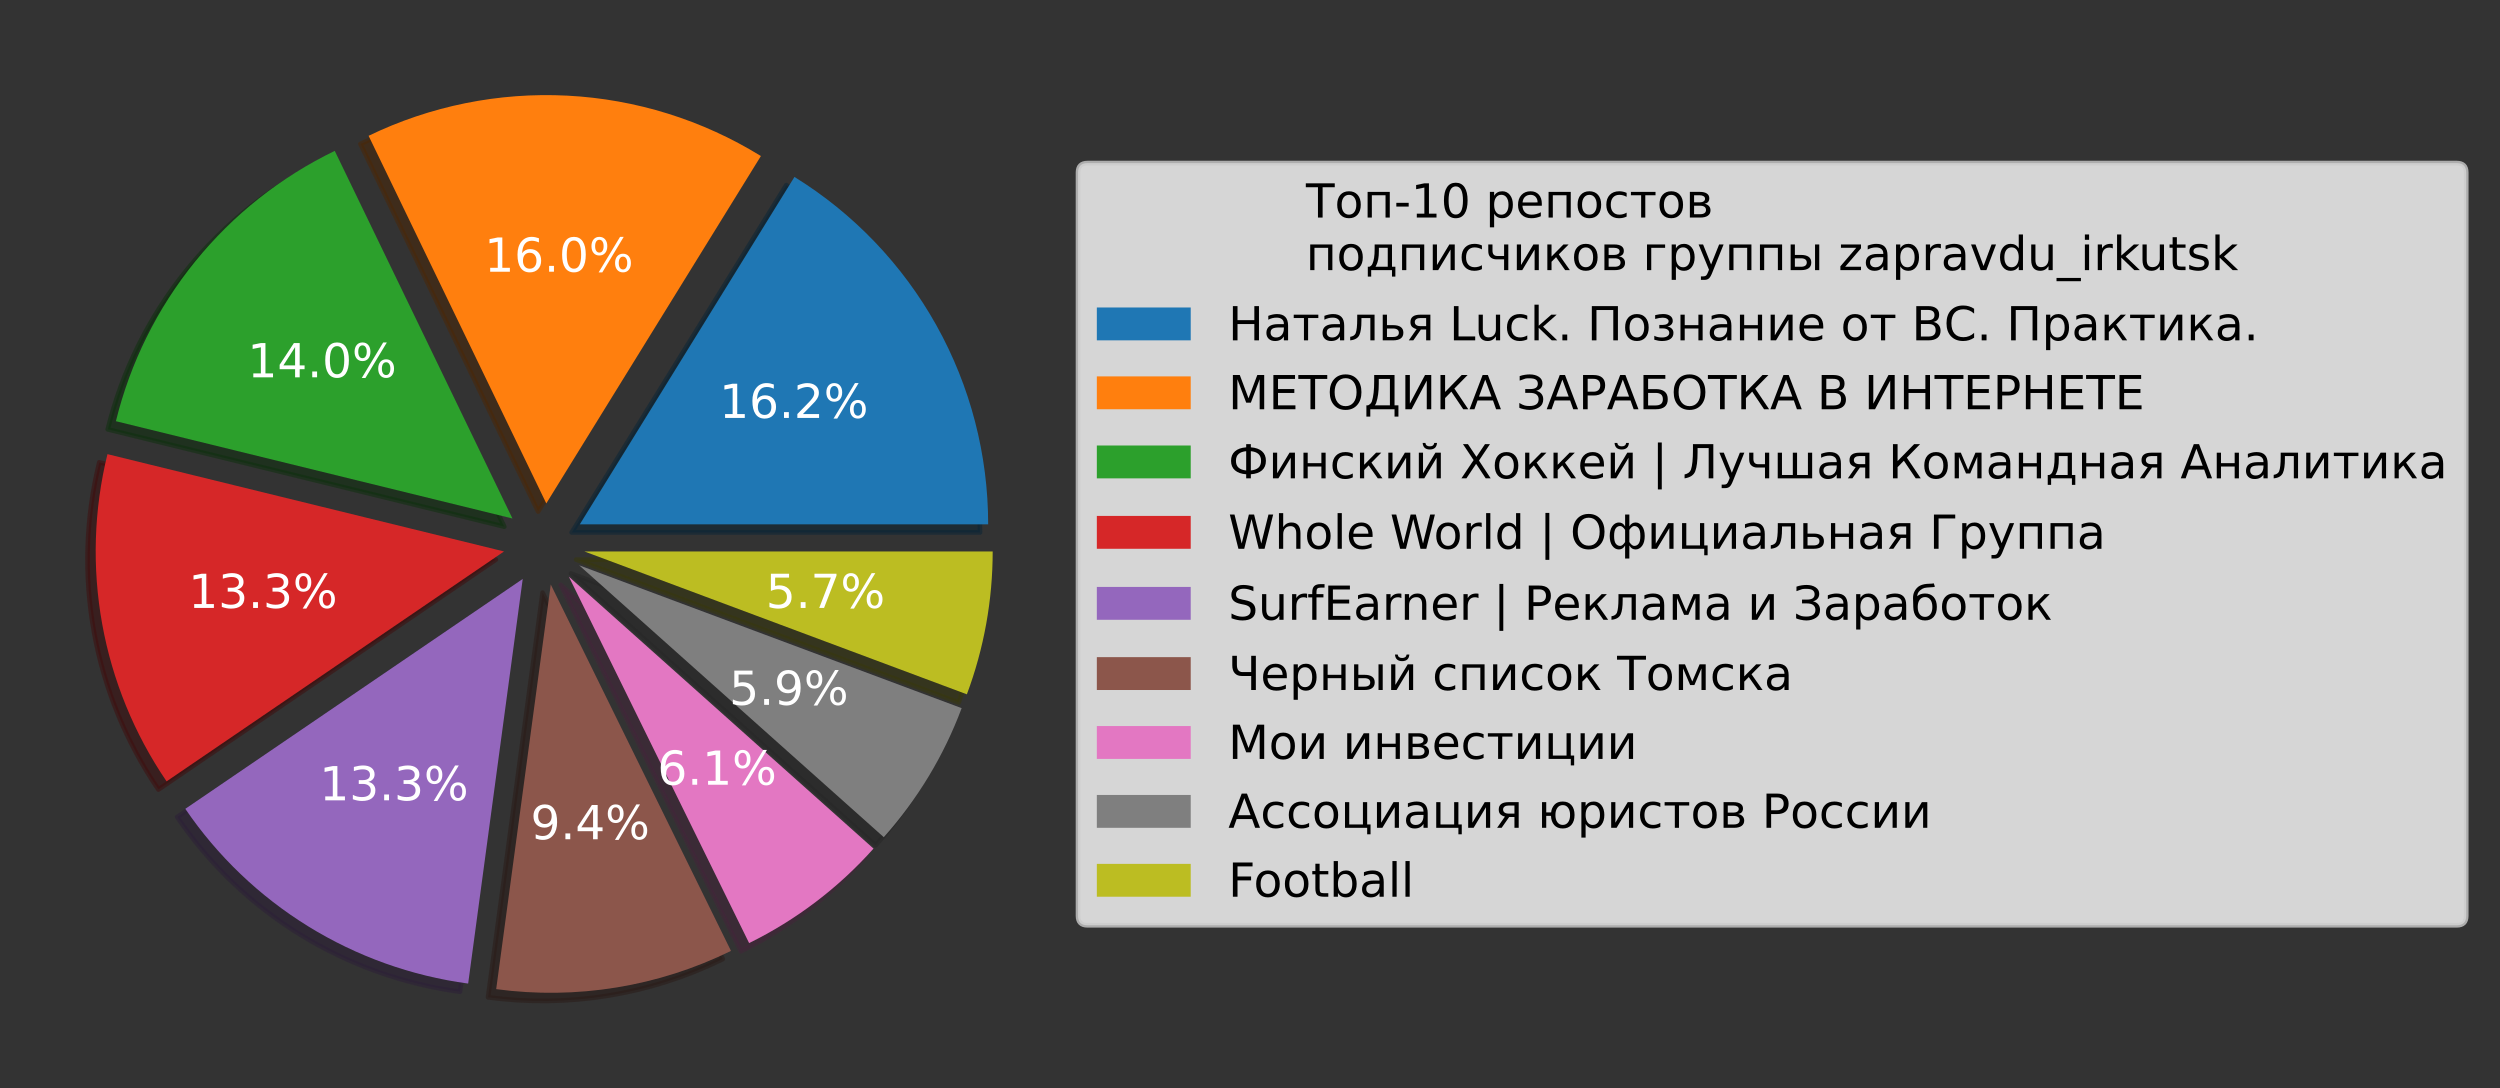 <?xml version="1.0" encoding="utf-8" standalone="no"?>
<!DOCTYPE svg PUBLIC "-//W3C//DTD SVG 1.1//EN"
  "http://www.w3.org/Graphics/SVG/1.1/DTD/svg11.dtd">
<!-- Created with matplotlib (https://matplotlib.org/) -->
<svg height="231.84pt" version="1.1" viewBox="0 0 532.534 231.84" width="532.534pt" xmlns="http://www.w3.org/2000/svg" xmlns:xlink="http://www.w3.org/1999/xlink">
 <rect x="0" y="0" width="532.534" height="231.84" fill="#333333" stroke="none"/>
 <defs>
  <style type="text/css">*{stroke-linecap:butt;stroke-linejoin:round;}</style>
 </defs>
 <g id="figure_1">
  <g id="patch_1">
   <path d="M 0 231.84 
L 532.534 231.84 
L 532.534 0 
L 0 0 
z
" style="fill:none;"/>
  </g>
  <g id="axes_1">
   <g id="patch_2">
    <path d="M 208.753 113.423 
C 208.753 98.596 204.961 84.012 197.74 71.062 
C 190.518 58.112 180.103 47.222 167.489 39.429 
L 121.777 113.423 
L 208.753 113.423 
z
" style="fill:#092436;opacity:0.5;stroke:#092436;stroke-linejoin:miter;"/>
   </g>
   <g id="patch_3">
    <path d="M 160.341 34.979 
C 147.899 27.292 133.717 22.867 119.111 22.113 
C 104.506 21.359 89.943 24.302 76.776 30.666 
L 114.629 108.973 
L 160.341 34.979 
z
" style="fill:#4c2604;opacity:0.5;stroke:#4c2604;stroke-linejoin:miter;"/>
   </g>
   <g id="patch_4">
    <path d="M 69.568 33.88 
C 58.038 39.453 47.88 47.505 39.821 57.459 
C 31.763 67.412 26.002 79.024 22.95 91.461 
L 107.421 112.187 
L 69.568 33.88 
z
" style="fill:#0d300d;opacity:0.5;stroke:#0d300d;stroke-linejoin:miter;"/>
   </g>
   <g id="patch_5">
    <path d="M 21.151 98.48 
C 18.243 110.331 17.862 122.661 20.031 134.669 
C 22.2 146.676 26.872 158.094 33.742 168.178 
L 105.621 119.206 
L 21.151 98.48 
z
" style="fill:#400c0c;opacity:0.5;stroke:#400c0c;stroke-linejoin:miter;"/>
   </g>
   <g id="patch_6">
    <path d="M 37.73 174.031 
C 44.6 184.115 53.516 192.641 63.897 199.054 
C 74.278 205.467 85.893 209.624 97.985 211.255 
L 109.609 125.059 
L 37.73 174.031 
z
" style="fill:#2c1f39;opacity:0.5;stroke:#2c1f39;stroke-linejoin:miter;"/>
   </g>
   <g id="patch_7">
    <path d="M 103.955 212.44 
C 112.464 213.587 121.095 213.468 129.569 212.087 
C 138.043 210.706 146.266 208.078 153.97 204.289 
L 115.579 126.244 
L 103.955 212.44 
z
" style="fill:#2a1a16;opacity:0.5;stroke:#2a1a16;stroke-linejoin:miter;"/>
   </g>
   <g id="patch_8">
    <path d="M 157.832 202.63 
C 162.843 200.165 167.605 197.223 172.053 193.845 
C 176.5 190.467 180.611 186.668 184.33 182.502 
L 119.442 124.585 
L 157.832 202.63 
z
" style="fill:#44243a;opacity:0.5;stroke:#44243a;stroke-linejoin:miter;"/>
   </g>
   <g id="patch_9">
    <path d="M 186.515 180.071 
C 190.101 176.053 193.306 171.711 196.089 167.101 
C 198.872 162.491 201.22 157.632 203.105 152.587 
L 121.627 122.154 
L 186.515 180.071 
z
" style="fill:#262626;opacity:0.5;stroke:#262626;stroke-linejoin:miter;"/>
   </g>
   <g id="patch_10">
    <path d="M 204.217 149.639 
C 206.032 144.781 207.408 139.771 208.33 134.669 
C 209.252 129.566 209.716 124.391 209.716 119.206 
L 122.74 119.206 
L 204.217 149.639 
z
" style="fill:#38390a;opacity:0.5;stroke:#38390a;stroke-linejoin:miter;"/>
   </g>
   <g id="patch_11">
    <path d="M 210.492 111.684 
C 210.492 96.856 206.701 82.272 199.479 69.323 
C 192.257 56.373 181.843 45.482 169.228 37.689 
L 123.516 111.684 
L 210.492 111.684 
z
" style="fill:#1f77b4;"/>
   </g>
   <g id="patch_12">
    <path d="M 162.08 33.239 
C 149.638 25.553 135.456 21.127 120.851 20.374 
C 106.245 19.62 91.683 22.562 78.515 28.927 
L 116.368 107.234 
L 162.08 33.239 
z
" style="fill:#ff7f0e;"/>
   </g>
   <g id="patch_13">
    <path d="M 71.307 32.14 
C 59.777 37.714 49.619 45.766 41.561 55.719 
C 33.502 65.673 27.741 77.284 24.689 89.722 
L 109.16 110.447 
L 71.307 32.14 
z
" style="fill:#2ca02c;"/>
   </g>
   <g id="patch_14">
    <path d="M 22.89 96.741 
C 19.983 108.591 19.601 120.922 21.771 132.929 
C 23.94 144.937 28.612 156.354 35.482 166.438 
L 107.361 117.466 
L 22.89 96.741 
z
" style="fill:#d62728;"/>
   </g>
   <g id="patch_15">
    <path d="M 39.47 172.291 
C 46.34 182.375 55.256 190.901 65.637 197.314 
C 76.017 203.727 87.632 207.884 99.724 209.515 
L 111.349 123.319 
L 39.47 172.291 
z
" style="fill:#9467bd;"/>
   </g>
   <g id="patch_16">
    <path d="M 105.695 210.7 
C 114.203 211.848 122.835 211.729 131.309 210.348 
C 139.783 208.967 148.005 206.339 155.709 202.549 
L 117.319 124.504 
L 105.695 210.7 
z
" style="fill:#8c564b;"/>
   </g>
   <g id="patch_17">
    <path d="M 159.571 200.891 
C 164.583 198.426 169.345 195.484 173.792 192.106 
C 178.239 188.727 182.351 184.929 186.07 180.762 
L 121.181 122.846 
L 159.571 200.891 
z
" style="fill:#e377c2;"/>
   </g>
   <g id="patch_18">
    <path d="M 188.255 178.331 
C 191.841 174.314 195.046 169.972 197.828 165.361 
C 200.611 160.751 202.96 155.892 204.844 150.848 
L 123.366 120.415 
L 188.255 178.331 
z
" style="fill:#7f7f7f;"/>
   </g>
   <g id="patch_19">
    <path d="M 205.957 147.899 
C 207.771 143.042 209.148 138.032 210.069 132.929 
C 210.991 127.827 211.455 122.652 211.455 117.466 
L 124.479 117.466 
L 205.957 147.899 
z
" style="fill:#bcbd22;"/>
   </g>
   <g id="matplotlib.axis_1"/>
   <g id="matplotlib.axis_2"/>
   <g id="text_1">
    <!-- 16.2% -->
    <g style="fill:#ffffff;" transform="translate(153.21 89.026)scale(0.1 -0.1)">
     <defs>
      <path d="M 12.406 8.297 
L 28.516 8.297 
L 28.516 63.922 
L 10.984 60.406 
L 10.984 69.391 
L 28.422 72.906 
L 38.281 72.906 
L 38.281 8.297 
L 54.391 8.297 
L 54.391 0 
L 12.406 0 
z
" id="DejaVuSans-49"/>
      <path d="M 33.016 40.375 
Q 26.375 40.375 22.484 35.828 
Q 18.609 31.297 18.609 23.391 
Q 18.609 15.531 22.484 10.953 
Q 26.375 6.391 33.016 6.391 
Q 39.656 6.391 43.531 10.953 
Q 47.406 15.531 47.406 23.391 
Q 47.406 31.297 43.531 35.828 
Q 39.656 40.375 33.016 40.375 
z
M 52.594 71.297 
L 52.594 62.312 
Q 48.875 64.062 45.094 64.984 
Q 41.312 65.922 37.594 65.922 
Q 27.828 65.922 22.672 59.328 
Q 17.531 52.734 16.797 39.406 
Q 19.672 43.656 24.016 45.922 
Q 28.375 48.188 33.594 48.188 
Q 44.578 48.188 50.953 41.516 
Q 57.328 34.859 57.328 23.391 
Q 57.328 12.156 50.688 5.359 
Q 44.047 -1.422 33.016 -1.422 
Q 20.359 -1.422 13.672 8.266 
Q 6.984 17.969 6.984 36.375 
Q 6.984 53.656 15.188 63.938 
Q 23.391 74.219 37.203 74.219 
Q 40.922 74.219 44.703 73.484 
Q 48.484 72.75 52.594 71.297 
z
" id="DejaVuSans-54"/>
      <path d="M 10.688 12.406 
L 21 12.406 
L 21 0 
L 10.688 0 
z
" id="DejaVuSans-46"/>
      <path d="M 19.188 8.297 
L 53.609 8.297 
L 53.609 0 
L 7.328 0 
L 7.328 8.297 
Q 12.938 14.109 22.625 23.891 
Q 32.328 33.688 34.812 36.531 
Q 39.547 41.844 41.422 45.531 
Q 43.312 49.219 43.312 52.781 
Q 43.312 58.594 39.234 62.25 
Q 35.156 65.922 28.609 65.922 
Q 23.969 65.922 18.812 64.312 
Q 13.672 62.703 7.812 59.422 
L 7.812 69.391 
Q 13.766 71.781 18.938 73 
Q 24.125 74.219 28.422 74.219 
Q 39.75 74.219 46.484 68.547 
Q 53.219 62.891 53.219 53.422 
Q 53.219 48.922 51.531 44.891 
Q 49.859 40.875 45.406 35.406 
Q 44.188 33.984 37.641 27.219 
Q 31.109 20.453 19.188 8.297 
z
" id="DejaVuSans-50"/>
      <path d="M 72.703 32.078 
Q 68.453 32.078 66.031 28.469 
Q 63.625 24.859 63.625 18.406 
Q 63.625 12.062 66.031 8.422 
Q 68.453 4.781 72.703 4.781 
Q 76.859 4.781 79.266 8.422 
Q 81.688 12.062 81.688 18.406 
Q 81.688 24.812 79.266 28.438 
Q 76.859 32.078 72.703 32.078 
z
M 72.703 38.281 
Q 80.422 38.281 84.953 32.906 
Q 89.5 27.547 89.5 18.406 
Q 89.5 9.281 84.938 3.922 
Q 80.375 -1.422 72.703 -1.422 
Q 64.891 -1.422 60.344 3.922 
Q 55.812 9.281 55.812 18.406 
Q 55.812 27.594 60.375 32.938 
Q 64.938 38.281 72.703 38.281 
z
M 22.312 68.016 
Q 18.109 68.016 15.688 64.375 
Q 13.281 60.75 13.281 54.391 
Q 13.281 47.953 15.672 44.328 
Q 18.062 40.719 22.312 40.719 
Q 26.562 40.719 28.969 44.328 
Q 31.391 47.953 31.391 54.391 
Q 31.391 60.688 28.953 64.344 
Q 26.516 68.016 22.312 68.016 
z
M 66.406 74.219 
L 74.219 74.219 
L 28.609 -1.422 
L 20.797 -1.422 
z
M 22.312 74.219 
Q 30.031 74.219 34.609 68.875 
Q 39.203 63.531 39.203 54.391 
Q 39.203 45.172 34.641 39.844 
Q 30.078 34.516 22.312 34.516 
Q 14.547 34.516 10.031 39.859 
Q 5.516 45.219 5.516 54.391 
Q 5.516 63.484 10.047 68.844 
Q 14.594 74.219 22.312 74.219 
z
" id="DejaVuSans-37"/>
     </defs>
     <use xlink:href="#DejaVuSans-49"/>
     <use x="63.623" xlink:href="#DejaVuSans-54"/>
     <use x="127.246" xlink:href="#DejaVuSans-46"/>
     <use x="159.033" xlink:href="#DejaVuSans-50"/>
     <use x="222.656" xlink:href="#DejaVuSans-37"/>
    </g>
   </g>
   <g id="text_2">
    <!-- 16.0% -->
    <g style="fill:#ffffff;" transform="translate(103.174 57.877)scale(0.1 -0.1)">
     <defs>
      <path d="M 31.781 66.406 
Q 24.172 66.406 20.328 58.906 
Q 16.5 51.422 16.5 36.375 
Q 16.5 21.391 20.328 13.891 
Q 24.172 6.391 31.781 6.391 
Q 39.453 6.391 43.281 13.891 
Q 47.125 21.391 47.125 36.375 
Q 47.125 51.422 43.281 58.906 
Q 39.453 66.406 31.781 66.406 
z
M 31.781 74.219 
Q 44.047 74.219 50.516 64.516 
Q 56.984 54.828 56.984 36.375 
Q 56.984 17.969 50.516 8.266 
Q 44.047 -1.422 31.781 -1.422 
Q 19.531 -1.422 13.062 8.266 
Q 6.594 17.969 6.594 36.375 
Q 6.594 54.828 13.062 64.516 
Q 19.531 74.219 31.781 74.219 
z
" id="DejaVuSans-48"/>
     </defs>
     <use xlink:href="#DejaVuSans-49"/>
     <use x="63.623" xlink:href="#DejaVuSans-54"/>
     <use x="127.246" xlink:href="#DejaVuSans-46"/>
     <use x="159.033" xlink:href="#DejaVuSans-48"/>
     <use x="222.656" xlink:href="#DejaVuSans-37"/>
    </g>
   </g>
   <g id="text_3">
    <!-- 14.0% -->
    <g style="fill:#ffffff;" transform="translate(52.717 80.37)scale(0.1 -0.1)">
     <defs>
      <path d="M 37.797 64.312 
L 12.891 25.391 
L 37.797 25.391 
z
M 35.203 72.906 
L 47.609 72.906 
L 47.609 25.391 
L 58.016 25.391 
L 58.016 17.188 
L 47.609 17.188 
L 47.609 0 
L 37.797 0 
L 37.797 17.188 
L 4.891 17.188 
L 4.891 26.703 
z
" id="DejaVuSans-52"/>
     </defs>
     <use xlink:href="#DejaVuSans-49"/>
     <use x="63.623" xlink:href="#DejaVuSans-52"/>
     <use x="127.246" xlink:href="#DejaVuSans-46"/>
     <use x="159.033" xlink:href="#DejaVuSans-48"/>
     <use x="222.656" xlink:href="#DejaVuSans-37"/>
    </g>
   </g>
   <g id="text_4">
    <!-- 13.3% -->
    <g style="fill:#ffffff;" transform="translate(40.123 129.503)scale(0.1 -0.1)">
     <defs>
      <path d="M 40.578 39.312 
Q 47.656 37.797 51.625 33 
Q 55.609 28.219 55.609 21.188 
Q 55.609 10.406 48.188 4.484 
Q 40.766 -1.422 27.094 -1.422 
Q 22.516 -1.422 17.656 -0.516 
Q 12.797 0.391 7.625 2.203 
L 7.625 11.719 
Q 11.719 9.328 16.594 8.109 
Q 21.484 6.891 26.812 6.891 
Q 36.078 6.891 40.938 10.547 
Q 45.797 14.203 45.797 21.188 
Q 45.797 27.641 41.281 31.266 
Q 36.766 34.906 28.719 34.906 
L 20.219 34.906 
L 20.219 43.016 
L 29.109 43.016 
Q 36.375 43.016 40.234 45.922 
Q 44.094 48.828 44.094 54.297 
Q 44.094 59.906 40.109 62.906 
Q 36.141 65.922 28.719 65.922 
Q 24.656 65.922 20.016 65.031 
Q 15.375 64.156 9.812 62.312 
L 9.812 71.094 
Q 15.438 72.656 20.344 73.438 
Q 25.25 74.219 29.594 74.219 
Q 40.828 74.219 47.359 69.109 
Q 53.906 64.016 53.906 55.328 
Q 53.906 49.266 50.438 45.094 
Q 46.969 40.922 40.578 39.312 
z
" id="DejaVuSans-51"/>
     </defs>
     <use xlink:href="#DejaVuSans-49"/>
     <use x="63.623" xlink:href="#DejaVuSans-51"/>
     <use x="127.246" xlink:href="#DejaVuSans-46"/>
     <use x="159.033" xlink:href="#DejaVuSans-51"/>
     <use x="222.656" xlink:href="#DejaVuSans-37"/>
    </g>
   </g>
   <g id="text_5">
    <!-- 13.3% -->
    <g style="fill:#ffffff;" transform="translate(68.038 170.476)scale(0.1 -0.1)">
     <use xlink:href="#DejaVuSans-49"/>
     <use x="63.623" xlink:href="#DejaVuSans-51"/>
     <use x="127.246" xlink:href="#DejaVuSans-46"/>
     <use x="159.033" xlink:href="#DejaVuSans-51"/>
     <use x="222.656" xlink:href="#DejaVuSans-37"/>
    </g>
   </g>
   <g id="text_6">
    <!-- 9.4% -->
    <g style="fill:#ffffff;" transform="translate(113.01 178.77)scale(0.1 -0.1)">
     <defs>
      <path d="M 10.984 1.516 
L 10.984 10.5 
Q 14.703 8.734 18.5 7.812 
Q 22.312 6.891 25.984 6.891 
Q 35.75 6.891 40.891 13.453 
Q 46.047 20.016 46.781 33.406 
Q 43.953 29.203 39.594 26.953 
Q 35.25 24.703 29.984 24.703 
Q 19.047 24.703 12.672 31.312 
Q 6.297 37.938 6.297 49.422 
Q 6.297 60.641 12.938 67.422 
Q 19.578 74.219 30.609 74.219 
Q 43.266 74.219 49.922 64.516 
Q 56.594 54.828 56.594 36.375 
Q 56.594 19.141 48.406 8.859 
Q 40.234 -1.422 26.422 -1.422 
Q 22.703 -1.422 18.891 -0.688 
Q 15.094 0.047 10.984 1.516 
z
M 30.609 32.422 
Q 37.25 32.422 41.125 36.953 
Q 45.016 41.5 45.016 49.422 
Q 45.016 57.281 41.125 61.844 
Q 37.25 66.406 30.609 66.406 
Q 23.969 66.406 20.094 61.844 
Q 16.219 57.281 16.219 49.422 
Q 16.219 41.5 20.094 36.953 
Q 23.969 32.422 30.609 32.422 
z
" id="DejaVuSans-57"/>
     </defs>
     <use xlink:href="#DejaVuSans-57"/>
     <use x="63.623" xlink:href="#DejaVuSans-46"/>
     <use x="95.41" xlink:href="#DejaVuSans-52"/>
     <use x="159.033" xlink:href="#DejaVuSans-37"/>
    </g>
   </g>
   <g id="text_7">
    <!-- 6.1% -->
    <g style="fill:#ffffff;" transform="translate(140.045 167.161)scale(0.1 -0.1)">
     <use xlink:href="#DejaVuSans-54"/>
     <use x="63.623" xlink:href="#DejaVuSans-46"/>
     <use x="95.41" xlink:href="#DejaVuSans-49"/>
     <use x="159.033" xlink:href="#DejaVuSans-37"/>
    </g>
   </g>
   <g id="text_8">
    <!-- 5.9% -->
    <g style="fill:#ffffff;" transform="translate(155.341 150.142)scale(0.1 -0.1)">
     <defs>
      <path d="M 10.797 72.906 
L 49.516 72.906 
L 49.516 64.594 
L 19.828 64.594 
L 19.828 46.734 
Q 21.969 47.469 24.109 47.828 
Q 26.266 48.188 28.422 48.188 
Q 40.625 48.188 47.75 41.5 
Q 54.891 34.812 54.891 23.391 
Q 54.891 11.625 47.562 5.094 
Q 40.234 -1.422 26.906 -1.422 
Q 22.312 -1.422 17.547 -0.641 
Q 12.797 0.141 7.719 1.703 
L 7.719 11.625 
Q 12.109 9.234 16.797 8.062 
Q 21.484 6.891 26.703 6.891 
Q 35.156 6.891 40.078 11.328 
Q 45.016 15.766 45.016 23.391 
Q 45.016 31 40.078 35.438 
Q 35.156 39.891 26.703 39.891 
Q 22.75 39.891 18.812 39.016 
Q 14.891 38.141 10.797 36.281 
z
" id="DejaVuSans-53"/>
     </defs>
     <use xlink:href="#DejaVuSans-53"/>
     <use x="63.623" xlink:href="#DejaVuSans-46"/>
     <use x="95.41" xlink:href="#DejaVuSans-57"/>
     <use x="159.033" xlink:href="#DejaVuSans-37"/>
    </g>
   </g>
   <g id="text_9">
    <!-- 5.7% -->
    <g style="fill:#ffffff;" transform="translate(163.131 129.503)scale(0.1 -0.1)">
     <defs>
      <path d="M 8.203 72.906 
L 55.078 72.906 
L 55.078 68.703 
L 28.609 0 
L 18.312 0 
L 43.219 64.594 
L 8.203 64.594 
z
" id="DejaVuSans-55"/>
     </defs>
     <use xlink:href="#DejaVuSans-53"/>
     <use x="63.623" xlink:href="#DejaVuSans-46"/>
     <use x="95.41" xlink:href="#DejaVuSans-55"/>
     <use x="159.033" xlink:href="#DejaVuSans-37"/>
    </g>
   </g>
   <g id="legend_1">
    <g id="patch_20">
     <path d="M 231.64 197.095 
L 523.334 197.095 
Q 525.334 197.095 525.334 195.095 
L 525.334 36.745 
Q 525.334 34.745 523.334 34.745 
L 231.64 34.745 
Q 229.64 34.745 229.64 36.745 
L 229.64 195.095 
Q 229.64 197.095 231.64 197.095 
z
" style="fill:#ffffff;opacity:0.8;stroke:#cccccc;stroke-linejoin:miter;"/>
    </g>
    <g id="text_10">
     <!-- Топ-10 репостов  -->
     <g transform="translate(278.184 46.344)scale(0.1 -0.1)">
      <defs>
       <path d="M -0.297 72.906 
L 61.375 72.906 
L 61.375 64.594 
L 35.5 64.594 
L 35.5 0 
L 25.594 0 
L 25.594 64.594 
L -0.297 64.594 
z
" id="DejaVuSans-1058"/>
       <path d="M 30.609 48.391 
Q 23.391 48.391 19.188 42.75 
Q 14.984 37.109 14.984 27.297 
Q 14.984 17.484 19.156 11.844 
Q 23.344 6.203 30.609 6.203 
Q 37.797 6.203 41.984 11.859 
Q 46.188 17.531 46.188 27.297 
Q 46.188 37.016 41.984 42.703 
Q 37.797 48.391 30.609 48.391 
z
M 30.609 56 
Q 42.328 56 49.016 48.375 
Q 55.719 40.766 55.719 27.297 
Q 55.719 13.875 49.016 6.219 
Q 42.328 -1.422 30.609 -1.422 
Q 18.844 -1.422 12.172 6.219 
Q 5.516 13.875 5.516 27.297 
Q 5.516 40.766 12.172 48.375 
Q 18.844 56 30.609 56 
z
" id="DejaVuSans-1086"/>
       <path d="M 56.297 54.688 
L 56.297 0 
L 47.266 0 
L 47.266 47.516 
L 18.109 47.516 
L 18.109 0 
L 9.078 0 
L 9.078 54.688 
z
" id="DejaVuSans-1087"/>
       <path d="M 4.891 31.391 
L 31.203 31.391 
L 31.203 23.391 
L 4.891 23.391 
z
" id="DejaVuSans-45"/>
       <path id="DejaVuSans-32"/>
       <path d="M 18.109 8.203 
L 18.109 -20.797 
L 9.078 -20.797 
L 9.078 54.688 
L 18.109 54.688 
L 18.109 46.391 
Q 20.953 51.266 25.266 53.625 
Q 29.594 56 35.594 56 
Q 45.562 56 51.781 48.094 
Q 58.016 40.188 58.016 27.297 
Q 58.016 14.406 51.781 6.484 
Q 45.562 -1.422 35.594 -1.422 
Q 29.594 -1.422 25.266 0.953 
Q 20.953 3.328 18.109 8.203 
z
M 48.688 27.297 
Q 48.688 37.203 44.609 42.844 
Q 40.531 48.484 33.406 48.484 
Q 26.266 48.484 22.188 42.844 
Q 18.109 37.203 18.109 27.297 
Q 18.109 17.391 22.188 11.75 
Q 26.266 6.109 33.406 6.109 
Q 40.531 6.109 44.609 11.75 
Q 48.688 17.391 48.688 27.297 
z
" id="DejaVuSans-1088"/>
       <path d="M 56.203 29.594 
L 56.203 25.203 
L 14.891 25.203 
Q 15.484 15.922 20.484 11.062 
Q 25.484 6.203 34.422 6.203 
Q 39.594 6.203 44.453 7.469 
Q 49.312 8.734 54.109 11.281 
L 54.109 2.781 
Q 49.266 0.734 44.188 -0.344 
Q 39.109 -1.422 33.891 -1.422 
Q 20.797 -1.422 13.156 6.188 
Q 5.516 13.812 5.516 26.812 
Q 5.516 40.234 12.766 48.109 
Q 20.016 56 32.328 56 
Q 43.359 56 49.781 48.891 
Q 56.203 41.797 56.203 29.594 
z
M 47.219 32.234 
Q 47.125 39.594 43.094 43.984 
Q 39.062 48.391 32.422 48.391 
Q 24.906 48.391 20.391 44.141 
Q 15.875 39.891 15.188 32.172 
z
" id="DejaVuSans-1077"/>
       <path d="M 48.781 52.594 
L 48.781 44.188 
Q 44.969 46.297 41.141 47.344 
Q 37.312 48.391 33.406 48.391 
Q 24.656 48.391 19.812 42.844 
Q 14.984 37.312 14.984 27.297 
Q 14.984 17.281 19.812 11.734 
Q 24.656 6.203 33.406 6.203 
Q 37.312 6.203 41.141 7.25 
Q 44.969 8.297 48.781 10.406 
L 48.781 2.094 
Q 45.016 0.344 40.984 -0.531 
Q 36.969 -1.422 32.422 -1.422 
Q 20.062 -1.422 12.781 6.344 
Q 5.516 14.109 5.516 27.297 
Q 5.516 40.672 12.859 48.328 
Q 20.219 56 33.016 56 
Q 37.156 56 41.109 55.141 
Q 45.062 54.297 48.781 52.594 
z
" id="DejaVuSans-1089"/>
       <path d="M 2.938 54.688 
L 55.328 54.688 
L 55.328 47.516 
L 33.547 47.516 
L 33.547 0 
L 24.703 0 
L 24.703 47.516 
L 2.938 47.516 
z
" id="DejaVuSans-1090"/>
       <path d="M 18.062 25.203 
L 18.062 7.172 
L 30.859 7.172 
Q 37.016 7.172 40.234 9.484 
Q 43.453 11.812 43.453 16.219 
Q 43.453 20.609 40.234 22.906 
Q 37.016 25.203 30.859 25.203 
z
M 18.062 47.516 
L 18.062 32.375 
L 29.891 32.375 
Q 34.969 32.375 38.188 34.391 
Q 41.406 36.422 41.406 40.047 
Q 41.406 43.656 38.188 45.578 
Q 34.969 47.516 29.891 47.516 
z
M 9.078 54.688 
L 30.469 54.688 
Q 40.094 54.688 45.266 51.172 
Q 50.438 47.656 50.438 41.156 
Q 50.438 36.141 47.797 33.172 
Q 45.172 30.219 39.984 29.5 
Q 46.188 28.328 49.609 24.609 
Q 53.031 20.906 53.031 15.328 
Q 53.031 8.016 47.391 4 
Q 41.75 0 31.297 0 
L 9.078 0 
z
" id="DejaVuSans-1074"/>
      </defs>
      <use xlink:href="#DejaVuSans-1058"/>
      <use x="61.084" xlink:href="#DejaVuSans-1086"/>
      <use x="122.266" xlink:href="#DejaVuSans-1087"/>
      <use x="187.646" xlink:href="#DejaVuSans-45"/>
      <use x="223.73" xlink:href="#DejaVuSans-49"/>
      <use x="287.354" xlink:href="#DejaVuSans-48"/>
      <use x="350.977" xlink:href="#DejaVuSans-32"/>
      <use x="382.764" xlink:href="#DejaVuSans-1088"/>
      <use x="446.24" xlink:href="#DejaVuSans-1077"/>
      <use x="507.764" xlink:href="#DejaVuSans-1087"/>
      <use x="573.145" xlink:href="#DejaVuSans-1086"/>
      <use x="634.326" xlink:href="#DejaVuSans-1089"/>
      <use x="689.307" xlink:href="#DejaVuSans-1090"/>
      <use x="747.559" xlink:href="#DejaVuSans-1086"/>
      <use x="808.74" xlink:href="#DejaVuSans-1074"/>
      <use x="867.676" xlink:href="#DejaVuSans-32"/>
     </g>
     <!-- подписчиков группы zapravdu_irkutsk -->
     <g transform="translate(278.184 57.542)scale(0.1 -0.1)">
      <defs>
       <path d="M 21.625 7.172 
L 47.703 7.172 
L 47.703 47.516 
L 28.812 47.516 
L 28.812 40.672 
Q 28.812 20.562 23.047 9.812 
z
M 8.594 7.172 
Q 13.031 9.125 14.984 13.281 
Q 19.781 23.578 19.781 44.344 
L 19.781 54.688 
L 56.734 54.688 
L 56.734 7.172 
L 63.922 7.172 
L 63.922 -13.812 
L 56.734 -13.812 
L 56.734 0 
L 12.406 0 
L 12.406 -13.812 
L 5.219 -13.812 
L 5.219 7.172 
z
" id="DejaVuSans-1076"/>
       <path d="M 55.906 54.688 
L 55.906 0 
L 46.969 0 
L 46.969 43.891 
L 20.609 0 
L 9.078 0 
L 9.078 54.688 
L 18.016 54.688 
L 18.016 10.891 
L 44.344 54.688 
z
" id="DejaVuSans-1080"/>
       <path d="M 41.016 0 
L 41.016 23 
L 24.266 23 
Q 16.797 23 11.812 27.641 
Q 7.328 31.844 7.328 40.828 
L 7.328 54.688 
L 16.312 54.688 
L 16.312 41.656 
Q 16.312 35.938 18.844 33.062 
Q 21.438 30.172 26.516 30.172 
L 41.016 30.172 
L 41.016 54.688 
L 50 54.688 
L 50 0 
z
" id="DejaVuSans-1095"/>
       <path d="M 9.078 54.688 
L 18.016 54.688 
L 18.016 29 
L 43.359 54.688 
L 54.391 54.688 
L 33.5 33.547 
L 57.078 0 
L 47.016 0 
L 27.641 27.594 
L 18.016 17.828 
L 18.016 0 
L 9.078 0 
z
" id="DejaVuSans-1082"/>
       <path d="M 9.078 0 
L 9.078 54.688 
L 47.656 54.688 
L 47.656 47.516 
L 18.109 47.516 
L 18.109 0 
z
" id="DejaVuSans-1075"/>
       <path d="M 32.172 -5.078 
Q 28.375 -14.844 24.75 -17.812 
Q 21.141 -20.797 15.094 -20.797 
L 7.906 -20.797 
L 7.906 -13.281 
L 13.188 -13.281 
Q 16.891 -13.281 18.938 -11.516 
Q 21 -9.766 23.484 -3.219 
L 25.094 0.875 
L 2.984 54.688 
L 12.5 54.688 
L 29.594 11.922 
L 46.688 54.688 
L 56.203 54.688 
z
" id="DejaVuSans-1091"/>
       <path d="M 61.047 54.688 
L 70.031 54.688 
L 70.031 0 
L 61.047 0 
z
M 65.547 56 
z
M 43.453 16.219 
Q 43.453 20.609 40.25 22.906 
Q 37.062 25.203 30.906 25.203 
L 18.109 25.203 
L 18.109 7.172 
L 30.906 7.172 
Q 37.062 7.172 40.25 9.484 
Q 43.453 11.812 43.453 16.219 
z
M 9.078 54.688 
L 18.109 54.688 
L 18.109 32.375 
L 31.297 32.375 
Q 41.75 32.375 47.391 28.391 
Q 53.031 24.422 53.031 16.219 
Q 53.031 8.016 47.391 4 
Q 41.75 0 31.297 0 
L 9.078 0 
z
" id="DejaVuSans-1099"/>
       <path d="M 5.516 54.688 
L 48.188 54.688 
L 48.188 46.484 
L 14.406 7.172 
L 48.188 7.172 
L 48.188 0 
L 4.297 0 
L 4.297 8.203 
L 38.094 47.516 
L 5.516 47.516 
z
" id="DejaVuSans-122"/>
       <path d="M 34.281 27.484 
Q 23.391 27.484 19.188 25 
Q 14.984 22.516 14.984 16.5 
Q 14.984 11.719 18.141 8.906 
Q 21.297 6.109 26.703 6.109 
Q 34.188 6.109 38.703 11.406 
Q 43.219 16.703 43.219 25.484 
L 43.219 27.484 
z
M 52.203 31.203 
L 52.203 0 
L 43.219 0 
L 43.219 8.297 
Q 40.141 3.328 35.547 0.953 
Q 30.953 -1.422 24.312 -1.422 
Q 15.922 -1.422 10.953 3.297 
Q 6 8.016 6 15.922 
Q 6 25.141 12.172 29.828 
Q 18.359 34.516 30.609 34.516 
L 43.219 34.516 
L 43.219 35.406 
Q 43.219 41.609 39.141 45 
Q 35.062 48.391 27.688 48.391 
Q 23 48.391 18.547 47.266 
Q 14.109 46.141 10.016 43.891 
L 10.016 52.203 
Q 14.938 54.109 19.578 55.047 
Q 24.219 56 28.609 56 
Q 40.484 56 46.344 49.844 
Q 52.203 43.703 52.203 31.203 
z
" id="DejaVuSans-97"/>
       <path d="M 18.109 8.203 
L 18.109 -20.797 
L 9.078 -20.797 
L 9.078 54.688 
L 18.109 54.688 
L 18.109 46.391 
Q 20.953 51.266 25.266 53.625 
Q 29.594 56 35.594 56 
Q 45.562 56 51.781 48.094 
Q 58.016 40.188 58.016 27.297 
Q 58.016 14.406 51.781 6.484 
Q 45.562 -1.422 35.594 -1.422 
Q 29.594 -1.422 25.266 0.953 
Q 20.953 3.328 18.109 8.203 
z
M 48.688 27.297 
Q 48.688 37.203 44.609 42.844 
Q 40.531 48.484 33.406 48.484 
Q 26.266 48.484 22.188 42.844 
Q 18.109 37.203 18.109 27.297 
Q 18.109 17.391 22.188 11.75 
Q 26.266 6.109 33.406 6.109 
Q 40.531 6.109 44.609 11.75 
Q 48.688 17.391 48.688 27.297 
z
" id="DejaVuSans-112"/>
       <path d="M 41.109 46.297 
Q 39.594 47.172 37.812 47.578 
Q 36.031 48 33.891 48 
Q 26.266 48 22.188 43.047 
Q 18.109 38.094 18.109 28.812 
L 18.109 0 
L 9.078 0 
L 9.078 54.688 
L 18.109 54.688 
L 18.109 46.188 
Q 20.953 51.172 25.484 53.578 
Q 30.031 56 36.531 56 
Q 37.453 56 38.578 55.875 
Q 39.703 55.766 41.062 55.516 
z
" id="DejaVuSans-114"/>
       <path d="M 2.984 54.688 
L 12.5 54.688 
L 29.594 8.797 
L 46.688 54.688 
L 56.203 54.688 
L 35.688 0 
L 23.484 0 
z
" id="DejaVuSans-118"/>
       <path d="M 45.406 46.391 
L 45.406 75.984 
L 54.391 75.984 
L 54.391 0 
L 45.406 0 
L 45.406 8.203 
Q 42.578 3.328 38.25 0.953 
Q 33.938 -1.422 27.875 -1.422 
Q 17.969 -1.422 11.734 6.484 
Q 5.516 14.406 5.516 27.297 
Q 5.516 40.188 11.734 48.094 
Q 17.969 56 27.875 56 
Q 33.938 56 38.25 53.625 
Q 42.578 51.266 45.406 46.391 
z
M 14.797 27.297 
Q 14.797 17.391 18.875 11.75 
Q 22.953 6.109 30.078 6.109 
Q 37.203 6.109 41.297 11.75 
Q 45.406 17.391 45.406 27.297 
Q 45.406 37.203 41.297 42.844 
Q 37.203 48.484 30.078 48.484 
Q 22.953 48.484 18.875 42.844 
Q 14.797 37.203 14.797 27.297 
z
" id="DejaVuSans-100"/>
       <path d="M 8.5 21.578 
L 8.5 54.688 
L 17.484 54.688 
L 17.484 21.922 
Q 17.484 14.156 20.5 10.266 
Q 23.531 6.391 29.594 6.391 
Q 36.859 6.391 41.078 11.031 
Q 45.312 15.672 45.312 23.688 
L 45.312 54.688 
L 54.297 54.688 
L 54.297 0 
L 45.312 0 
L 45.312 8.406 
Q 42.047 3.422 37.719 1 
Q 33.406 -1.422 27.688 -1.422 
Q 18.266 -1.422 13.375 4.438 
Q 8.5 10.297 8.5 21.578 
z
M 31.109 56 
z
" id="DejaVuSans-117"/>
       <path d="M 50.984 -16.609 
L 50.984 -23.578 
L -0.984 -23.578 
L -0.984 -16.609 
z
" id="DejaVuSans-95"/>
       <path d="M 9.422 54.688 
L 18.406 54.688 
L 18.406 0 
L 9.422 0 
z
M 9.422 75.984 
L 18.406 75.984 
L 18.406 64.594 
L 9.422 64.594 
z
" id="DejaVuSans-105"/>
       <path d="M 9.078 75.984 
L 18.109 75.984 
L 18.109 31.109 
L 44.922 54.688 
L 56.391 54.688 
L 27.391 29.109 
L 57.625 0 
L 45.906 0 
L 18.109 26.703 
L 18.109 0 
L 9.078 0 
z
" id="DejaVuSans-107"/>
       <path d="M 18.312 70.219 
L 18.312 54.688 
L 36.812 54.688 
L 36.812 47.703 
L 18.312 47.703 
L 18.312 18.016 
Q 18.312 11.328 20.141 9.422 
Q 21.969 7.516 27.594 7.516 
L 36.812 7.516 
L 36.812 0 
L 27.594 0 
Q 17.188 0 13.234 3.875 
Q 9.281 7.766 9.281 18.016 
L 9.281 47.703 
L 2.688 47.703 
L 2.688 54.688 
L 9.281 54.688 
L 9.281 70.219 
z
" id="DejaVuSans-116"/>
       <path d="M 44.281 53.078 
L 44.281 44.578 
Q 40.484 46.531 36.375 47.5 
Q 32.281 48.484 27.875 48.484 
Q 21.188 48.484 17.844 46.438 
Q 14.5 44.391 14.5 40.281 
Q 14.5 37.156 16.891 35.375 
Q 19.281 33.594 26.516 31.984 
L 29.594 31.297 
Q 39.156 29.25 43.188 25.516 
Q 47.219 21.781 47.219 15.094 
Q 47.219 7.469 41.188 3.016 
Q 35.156 -1.422 24.609 -1.422 
Q 20.219 -1.422 15.453 -0.562 
Q 10.688 0.297 5.422 2 
L 5.422 11.281 
Q 10.406 8.688 15.234 7.391 
Q 20.062 6.109 24.812 6.109 
Q 31.156 6.109 34.562 8.281 
Q 37.984 10.453 37.984 14.406 
Q 37.984 18.062 35.516 20.016 
Q 33.062 21.969 24.703 23.781 
L 21.578 24.516 
Q 13.234 26.266 9.516 29.906 
Q 5.812 33.547 5.812 39.891 
Q 5.812 47.609 11.281 51.797 
Q 16.75 56 26.812 56 
Q 31.781 56 36.172 55.266 
Q 40.578 54.547 44.281 53.078 
z
" id="DejaVuSans-115"/>
      </defs>
      <use xlink:href="#DejaVuSans-1087"/>
      <use x="65.381" xlink:href="#DejaVuSans-1086"/>
      <use x="126.562" xlink:href="#DejaVuSans-1076"/>
      <use x="195.703" xlink:href="#DejaVuSans-1087"/>
      <use x="261.084" xlink:href="#DejaVuSans-1080"/>
      <use x="326.074" xlink:href="#DejaVuSans-1089"/>
      <use x="381.055" xlink:href="#DejaVuSans-1095"/>
      <use x="440.137" xlink:href="#DejaVuSans-1080"/>
      <use x="505.127" xlink:href="#DejaVuSans-1082"/>
      <use x="565.527" xlink:href="#DejaVuSans-1086"/>
      <use x="626.709" xlink:href="#DejaVuSans-1074"/>
      <use x="685.645" xlink:href="#DejaVuSans-32"/>
      <use x="717.432" xlink:href="#DejaVuSans-1075"/>
      <use x="769.971" xlink:href="#DejaVuSans-1088"/>
      <use x="833.447" xlink:href="#DejaVuSans-1091"/>
      <use x="892.627" xlink:href="#DejaVuSans-1087"/>
      <use x="958.008" xlink:href="#DejaVuSans-1087"/>
      <use x="1023.389" xlink:href="#DejaVuSans-1099"/>
      <use x="1102.344" xlink:href="#DejaVuSans-32"/>
      <use x="1134.131" xlink:href="#DejaVuSans-122"/>
      <use x="1186.621" xlink:href="#DejaVuSans-97"/>
      <use x="1247.9" xlink:href="#DejaVuSans-112"/>
      <use x="1311.377" xlink:href="#DejaVuSans-114"/>
      <use x="1352.49" xlink:href="#DejaVuSans-97"/>
      <use x="1413.77" xlink:href="#DejaVuSans-118"/>
      <use x="1472.949" xlink:href="#DejaVuSans-100"/>
      <use x="1536.426" xlink:href="#DejaVuSans-117"/>
      <use x="1599.805" xlink:href="#DejaVuSans-95"/>
      <use x="1649.805" xlink:href="#DejaVuSans-105"/>
      <use x="1677.588" xlink:href="#DejaVuSans-114"/>
      <use x="1718.701" xlink:href="#DejaVuSans-107"/>
      <use x="1773.486" xlink:href="#DejaVuSans-117"/>
      <use x="1836.865" xlink:href="#DejaVuSans-116"/>
      <use x="1876.074" xlink:href="#DejaVuSans-115"/>
      <use x="1928.174" xlink:href="#DejaVuSans-107"/>
     </g>
    </g>
    <g id="patch_21">
     <path d="M 233.64 72.498 
L 253.64 72.498 
L 253.64 65.498 
L 233.64 65.498 
z
" style="fill:#1f77b4;"/>
    </g>
    <g id="text_11">
     <!-- Наталья Luck. Познание от ВС. Практика. -->
     <g transform="translate(261.64 72.498)scale(0.1 -0.1)">
      <defs>
       <path d="M 9.812 72.906 
L 19.672 72.906 
L 19.672 43.016 
L 55.516 43.016 
L 55.516 72.906 
L 65.375 72.906 
L 65.375 0 
L 55.516 0 
L 55.516 34.719 
L 19.672 34.719 
L 19.672 0 
L 9.812 0 
z
" id="DejaVuSans-1053"/>
       <path d="M 34.281 27.484 
Q 23.391 27.484 19.188 25 
Q 14.984 22.516 14.984 16.5 
Q 14.984 11.719 18.141 8.906 
Q 21.297 6.109 26.703 6.109 
Q 34.188 6.109 38.703 11.406 
Q 43.219 16.703 43.219 25.484 
L 43.219 27.484 
z
M 52.203 31.203 
L 52.203 0 
L 43.219 0 
L 43.219 8.297 
Q 40.141 3.328 35.547 0.953 
Q 30.953 -1.422 24.312 -1.422 
Q 15.922 -1.422 10.953 3.297 
Q 6 8.016 6 15.922 
Q 6 25.141 12.172 29.828 
Q 18.359 34.516 30.609 34.516 
L 43.219 34.516 
L 43.219 35.406 
Q 43.219 41.609 39.141 45 
Q 35.062 48.391 27.688 48.391 
Q 23 48.391 18.547 47.266 
Q 14.109 46.141 10.016 43.891 
L 10.016 52.203 
Q 14.938 54.109 19.578 55.047 
Q 24.219 56 28.609 56 
Q 40.484 56 46.344 49.844 
Q 52.203 43.703 52.203 31.203 
z
" id="DejaVuSans-1072"/>
       <path d="M 3.719 0 
L 3.719 7.469 
Q 12.594 8.844 15.328 14.984 
Q 18.656 23.641 18.656 45.75 
L 18.656 54.688 
L 55.609 54.688 
L 55.609 0 
L 46.625 0 
L 46.625 47.516 
L 27.641 47.516 
L 27.641 42.094 
Q 27.641 21 23.344 11.531 
Q 18.75 1.422 3.719 0 
z
" id="DejaVuSans-1083"/>
       <path d="M 43.453 16.219 
Q 43.453 20.609 40.25 22.906 
Q 37.062 25.203 30.906 25.203 
L 18.109 25.203 
L 18.109 7.172 
L 30.906 7.172 
Q 37.062 7.172 40.25 9.484 
Q 43.453 11.812 43.453 16.219 
z
M 9.078 54.688 
L 18.109 54.688 
L 18.109 32.375 
L 31.297 32.375 
Q 41.75 32.375 47.391 28.391 
Q 53.031 24.422 53.031 16.219 
Q 53.031 8.016 47.391 4 
Q 41.75 0 31.297 0 
L 9.078 0 
z
" id="DejaVuSans-1100"/>
       <path d="M 18.453 38.922 
Q 18.453 34.859 21.578 32.562 
Q 24.703 30.281 30.516 30.281 
L 42.625 30.281 
L 42.625 47.516 
L 30.516 47.516 
Q 24.703 47.516 21.578 45.266 
Q 18.453 43.016 18.453 38.922 
z
M 5.672 0 
L 22.359 23.969 
Q 16.703 25.25 12.938 28.594 
Q 9.188 31.938 9.188 38.922 
Q 9.188 46.828 14.422 50.75 
Q 19.672 54.688 30.281 54.688 
L 51.656 54.688 
L 51.656 0 
L 42.625 0 
L 42.625 23.094 
L 31.453 23.094 
L 15.328 0 
z
" id="DejaVuSans-1103"/>
       <path d="M 9.812 72.906 
L 19.672 72.906 
L 19.672 8.297 
L 55.172 8.297 
L 55.172 0 
L 9.812 0 
z
" id="DejaVuSans-76"/>
       <path d="M 48.781 52.594 
L 48.781 44.188 
Q 44.969 46.297 41.141 47.344 
Q 37.312 48.391 33.406 48.391 
Q 24.656 48.391 19.812 42.844 
Q 14.984 37.312 14.984 27.297 
Q 14.984 17.281 19.812 11.734 
Q 24.656 6.203 33.406 6.203 
Q 37.312 6.203 41.141 7.25 
Q 44.969 8.297 48.781 10.406 
L 48.781 2.094 
Q 45.016 0.344 40.984 -0.531 
Q 36.969 -1.422 32.422 -1.422 
Q 20.062 -1.422 12.781 6.344 
Q 5.516 14.109 5.516 27.297 
Q 5.516 40.672 12.859 48.328 
Q 20.219 56 33.016 56 
Q 37.156 56 41.109 55.141 
Q 45.062 54.297 48.781 52.594 
z
" id="DejaVuSans-99"/>
       <path d="M 65.375 72.906 
L 65.375 0 
L 55.516 0 
L 55.516 64.594 
L 19.672 64.594 
L 19.672 0 
L 9.812 0 
L 9.812 72.906 
z
" id="DejaVuSans-1055"/>
       <path d="M 34.469 29.5 
Q 40.531 28.328 43.891 24.75 
Q 47.266 21.188 47.266 15.922 
Q 47.266 7.469 40.969 3.016 
Q 34.672 -1.422 23.047 -1.422 
Q 19.141 -1.422 15.016 -0.734 
Q 10.891 -0.047 6.5 1.312 
L 6.5 9.672 
Q 9.969 7.859 14.109 6.953 
Q 18.266 6.062 22.797 6.062 
Q 30.172 6.062 34.297 8.797 
Q 38.422 11.531 38.422 15.922 
Q 38.422 20.219 34.766 22.828 
Q 31.109 25.438 24.422 25.438 
L 17.188 25.438 
L 17.188 32.859 
L 24.75 32.859 
Q 30.422 32.859 33.719 35.031 
Q 37.016 37.203 37.016 40.625 
Q 37.016 43.75 33.609 46 
Q 30.219 48.25 24.422 48.25 
Q 20.953 48.25 17.016 47.609 
Q 13.094 46.969 8.344 45.562 
L 8.344 53.719 
Q 13.141 54.891 17.281 55.469 
Q 21.438 56.062 25.141 56.062 
Q 34.719 56.062 40.25 52.219 
Q 45.797 48.391 45.797 41.5 
Q 45.797 36.969 42.859 33.812 
Q 39.938 30.672 34.469 29.5 
z
" id="DejaVuSans-1079"/>
       <path d="M 9.078 54.688 
L 18.109 54.688 
L 18.109 32.375 
L 47.266 32.375 
L 47.266 54.688 
L 56.297 54.688 
L 56.297 0 
L 47.266 0 
L 47.266 25.203 
L 18.109 25.203 
L 18.109 0 
L 9.078 0 
z
" id="DejaVuSans-1085"/>
       <path d="M 19.672 34.812 
L 19.672 8.109 
L 35.5 8.109 
Q 43.453 8.109 47.281 11.406 
Q 51.125 14.703 51.125 21.484 
Q 51.125 28.328 47.281 31.562 
Q 43.453 34.812 35.5 34.812 
z
M 19.672 64.797 
L 19.672 42.828 
L 34.281 42.828 
Q 41.5 42.828 45.031 45.531 
Q 48.578 48.25 48.578 53.812 
Q 48.578 59.328 45.031 62.062 
Q 41.5 64.797 34.281 64.797 
z
M 9.812 72.906 
L 35.016 72.906 
Q 46.297 72.906 52.391 68.219 
Q 58.5 63.531 58.5 54.891 
Q 58.5 48.188 55.375 44.234 
Q 52.25 40.281 46.188 39.312 
Q 53.469 37.75 57.5 32.781 
Q 61.531 27.828 61.531 20.406 
Q 61.531 10.641 54.891 5.312 
Q 48.25 0 35.984 0 
L 9.812 0 
z
" id="DejaVuSans-1042"/>
       <path d="M 64.406 67.281 
L 64.406 56.891 
Q 59.422 61.531 53.781 63.812 
Q 48.141 66.109 41.797 66.109 
Q 29.297 66.109 22.656 58.469 
Q 16.016 50.828 16.016 36.375 
Q 16.016 21.969 22.656 14.328 
Q 29.297 6.688 41.797 6.688 
Q 48.141 6.688 53.781 8.984 
Q 59.422 11.281 64.406 15.922 
L 64.406 5.609 
Q 59.234 2.094 53.438 0.328 
Q 47.656 -1.422 41.219 -1.422 
Q 24.656 -1.422 15.125 8.703 
Q 5.609 18.844 5.609 36.375 
Q 5.609 53.953 15.125 64.078 
Q 24.656 74.219 41.219 74.219 
Q 47.75 74.219 53.531 72.484 
Q 59.328 70.75 64.406 67.281 
z
" id="DejaVuSans-1057"/>
      </defs>
      <use xlink:href="#DejaVuSans-1053"/>
      <use x="75.195" xlink:href="#DejaVuSans-1072"/>
      <use x="136.475" xlink:href="#DejaVuSans-1090"/>
      <use x="194.727" xlink:href="#DejaVuSans-1072"/>
      <use x="256.006" xlink:href="#DejaVuSans-1083"/>
      <use x="319.922" xlink:href="#DejaVuSans-1100"/>
      <use x="378.857" xlink:href="#DejaVuSans-1103"/>
      <use x="439.014" xlink:href="#DejaVuSans-32"/>
      <use x="470.801" xlink:href="#DejaVuSans-76"/>
      <use x="524.764" xlink:href="#DejaVuSans-117"/>
      <use x="588.143" xlink:href="#DejaVuSans-99"/>
      <use x="643.123" xlink:href="#DejaVuSans-107"/>
      <use x="701.033" xlink:href="#DejaVuSans-46"/>
      <use x="732.82" xlink:href="#DejaVuSans-32"/>
      <use x="764.607" xlink:href="#DejaVuSans-1055"/>
      <use x="839.803" xlink:href="#DejaVuSans-1086"/>
      <use x="900.984" xlink:href="#DejaVuSans-1079"/>
      <use x="954.158" xlink:href="#DejaVuSans-1085"/>
      <use x="1019.539" xlink:href="#DejaVuSans-1072"/>
      <use x="1080.818" xlink:href="#DejaVuSans-1085"/>
      <use x="1146.199" xlink:href="#DejaVuSans-1080"/>
      <use x="1211.189" xlink:href="#DejaVuSans-1077"/>
      <use x="1272.713" xlink:href="#DejaVuSans-32"/>
      <use x="1304.5" xlink:href="#DejaVuSans-1086"/>
      <use x="1365.682" xlink:href="#DejaVuSans-1090"/>
      <use x="1423.934" xlink:href="#DejaVuSans-32"/>
      <use x="1455.721" xlink:href="#DejaVuSans-1042"/>
      <use x="1524.324" xlink:href="#DejaVuSans-1057"/>
      <use x="1594.148" xlink:href="#DejaVuSans-46"/>
      <use x="1625.936" xlink:href="#DejaVuSans-32"/>
      <use x="1657.723" xlink:href="#DejaVuSans-1055"/>
      <use x="1732.918" xlink:href="#DejaVuSans-1088"/>
      <use x="1796.395" xlink:href="#DejaVuSans-1072"/>
      <use x="1857.674" xlink:href="#DejaVuSans-1082"/>
      <use x="1918.074" xlink:href="#DejaVuSans-1090"/>
      <use x="1976.326" xlink:href="#DejaVuSans-1080"/>
      <use x="2041.316" xlink:href="#DejaVuSans-1082"/>
      <use x="2101.717" xlink:href="#DejaVuSans-1072"/>
      <use x="2162.996" xlink:href="#DejaVuSans-46"/>
     </g>
    </g>
    <g id="patch_22">
     <path d="M 233.64 87.176 
L 253.64 87.176 
L 253.64 80.176 
L 233.64 80.176 
z
" style="fill:#ff7f0e;"/>
    </g>
    <g id="text_12">
     <!-- МЕТОДИКА ЗАРАБОТКА В ИНТЕРНЕТЕ -->
     <g transform="translate(261.64 87.176)scale(0.1 -0.1)">
      <defs>
       <path d="M 9.812 72.906 
L 24.516 72.906 
L 43.109 23.297 
L 61.812 72.906 
L 76.516 72.906 
L 76.516 0 
L 66.891 0 
L 66.891 64.016 
L 48.094 14.016 
L 38.188 14.016 
L 19.391 64.016 
L 19.391 0 
L 9.812 0 
z
" id="DejaVuSans-1052"/>
       <path d="M 9.812 72.906 
L 55.906 72.906 
L 55.906 64.594 
L 19.672 64.594 
L 19.672 43.016 
L 54.391 43.016 
L 54.391 34.719 
L 19.672 34.719 
L 19.672 8.297 
L 56.781 8.297 
L 56.781 0 
L 9.812 0 
z
" id="DejaVuSans-1045"/>
       <path d="M 39.406 66.219 
Q 28.656 66.219 22.328 58.203 
Q 16.016 50.203 16.016 36.375 
Q 16.016 22.609 22.328 14.594 
Q 28.656 6.594 39.406 6.594 
Q 50.141 6.594 56.422 14.594 
Q 62.703 22.609 62.703 36.375 
Q 62.703 50.203 56.422 58.203 
Q 50.141 66.219 39.406 66.219 
z
M 39.406 74.219 
Q 54.734 74.219 63.906 63.938 
Q 73.094 53.656 73.094 36.375 
Q 73.094 19.141 63.906 8.859 
Q 54.734 -1.422 39.406 -1.422 
Q 24.031 -1.422 14.812 8.828 
Q 5.609 19.094 5.609 36.375 
Q 5.609 53.656 14.812 63.938 
Q 24.031 74.219 39.406 74.219 
z
" id="DejaVuSans-1054"/>
       <path d="M 22.797 8.297 
L 55.031 8.297 
L 55.031 64.594 
L 31.344 64.594 
L 31.344 54.25 
Q 31.344 29.891 25.875 13.719 
Q 24.75 10.406 22.797 8.297 
z
M 8.406 8.297 
Q 14.938 11.375 16.797 17.234 
Q 21.531 32.281 21.531 59.125 
L 21.531 72.906 
L 64.891 72.906 
L 64.891 8.297 
L 73.188 8.297 
L 73.188 -15.672 
L 64.891 -15.672 
L 64.891 0 
L 13.234 0 
L 13.234 -15.672 
L 4.938 -15.672 
L 4.938 8.297 
z
" id="DejaVuSans-1044"/>
       <path d="M 64.984 72.906 
L 64.984 0 
L 55.422 0 
L 55.422 60.984 
L 23.094 0 
L 9.812 0 
L 9.812 72.906 
L 19.391 72.906 
L 19.391 11.922 
L 51.703 72.906 
z
" id="DejaVuSans-1048"/>
       <path d="M 9.812 72.906 
L 19.672 72.906 
L 19.672 36.859 
L 54.938 72.906 
L 67.578 72.906 
L 39.406 44.094 
L 69.047 0 
L 58.297 0 
L 33.016 37.547 
L 19.672 23.922 
L 19.672 0 
L 9.812 0 
z
" id="DejaVuSans-1050"/>
       <path d="M 34.188 63.188 
L 20.797 26.906 
L 47.609 26.906 
z
M 28.609 72.906 
L 39.797 72.906 
L 67.578 0 
L 57.328 0 
L 50.688 18.703 
L 17.828 18.703 
L 11.188 0 
L 0.781 0 
z
" id="DejaVuSans-1040"/>
       <path d="M 28.562 74.219 
Q 40.578 74.219 48.188 69.109 
Q 55.812 64.016 55.812 55.328 
Q 55.812 49.266 52.344 45.094 
Q 48.875 40.922 42.484 39.312 
Q 49.562 37.797 53.531 33 
Q 57.516 28.219 57.516 21.188 
Q 57.516 9.969 48.844 4.266 
Q 40.188 -1.422 28.562 -1.422 
Q 22.609 -1.422 15.672 0.188 
Q 8.734 1.812 6.594 3.172 
L 6.594 13.328 
Q 14.062 8.984 18.188 7.938 
Q 22.312 6.891 28.375 6.891 
Q 37.547 6.891 42.625 10.406 
Q 47.703 13.922 47.703 21.188 
Q 47.703 27.641 43.188 31.266 
Q 38.672 34.906 29.156 34.906 
L 19.188 34.906 
L 19.188 43.016 
L 29.547 43.016 
Q 38.281 43.016 42.141 45.922 
Q 46 48.828 46 54.297 
Q 46 59.906 42.016 62.906 
Q 38.031 65.922 28.375 65.922 
Q 21.828 65.922 19.578 65.328 
Q 17.328 64.75 7.328 60.984 
L 7.328 70.609 
Q 12.844 72.562 18.594 73.391 
Q 24.359 74.219 28.562 74.219 
z
" id="DejaVuSans-1047"/>
       <path d="M 19.672 64.797 
L 19.672 37.406 
L 32.078 37.406 
Q 38.969 37.406 42.719 40.969 
Q 46.484 44.531 46.484 51.125 
Q 46.484 57.672 42.719 61.234 
Q 38.969 64.797 32.078 64.797 
z
M 9.812 72.906 
L 32.078 72.906 
Q 44.344 72.906 50.609 67.359 
Q 56.891 61.812 56.891 51.125 
Q 56.891 40.328 50.609 34.812 
Q 44.344 29.297 32.078 29.297 
L 19.672 29.297 
L 19.672 0 
L 9.812 0 
z
" id="DejaVuSans-1056"/>
       <path d="M 51.125 21.438 
Q 51.125 28.219 47.281 31.516 
Q 43.453 34.812 35.5 34.812 
L 19.672 34.812 
L 19.672 8.109 
L 35.5 8.109 
Q 43.453 8.109 47.281 11.406 
Q 51.125 14.703 51.125 21.438 
z
M 56.391 72.906 
L 56.391 64.797 
L 19.672 64.797 
L 19.672 42.922 
L 35.984 42.922 
Q 48.25 42.922 54.891 37.594 
Q 61.531 32.281 61.531 21.438 
Q 61.531 10.641 55.109 5.312 
Q 48.688 0 35.984 0 
L 9.812 0 
L 9.812 72.906 
z
" id="DejaVuSans-1041"/>
      </defs>
      <use xlink:href="#DejaVuSans-1052"/>
      <use x="86.279" xlink:href="#DejaVuSans-1045"/>
      <use x="149.463" xlink:href="#DejaVuSans-1058"/>
      <use x="210.547" xlink:href="#DejaVuSans-1054"/>
      <use x="289.258" xlink:href="#DejaVuSans-1044"/>
      <use x="367.383" xlink:href="#DejaVuSans-1048"/>
      <use x="442.188" xlink:href="#DejaVuSans-1050"/>
      <use x="513.184" xlink:href="#DejaVuSans-1040"/>
      <use x="581.592" xlink:href="#DejaVuSans-32"/>
      <use x="613.379" xlink:href="#DejaVuSans-1047"/>
      <use x="677.49" xlink:href="#DejaVuSans-1040"/>
      <use x="745.898" xlink:href="#DejaVuSans-1056"/>
      <use x="806.201" xlink:href="#DejaVuSans-1040"/>
      <use x="874.609" xlink:href="#DejaVuSans-1041"/>
      <use x="943.213" xlink:href="#DejaVuSans-1054"/>
      <use x="1021.924" xlink:href="#DejaVuSans-1058"/>
      <use x="1083.008" xlink:href="#DejaVuSans-1050"/>
      <use x="1154.004" xlink:href="#DejaVuSans-1040"/>
      <use x="1222.412" xlink:href="#DejaVuSans-32"/>
      <use x="1254.199" xlink:href="#DejaVuSans-1042"/>
      <use x="1322.803" xlink:href="#DejaVuSans-32"/>
      <use x="1354.59" xlink:href="#DejaVuSans-1048"/>
      <use x="1429.395" xlink:href="#DejaVuSans-1053"/>
      <use x="1504.59" xlink:href="#DejaVuSans-1058"/>
      <use x="1565.674" xlink:href="#DejaVuSans-1045"/>
      <use x="1628.857" xlink:href="#DejaVuSans-1056"/>
      <use x="1689.16" xlink:href="#DejaVuSans-1053"/>
      <use x="1764.355" xlink:href="#DejaVuSans-1045"/>
      <use x="1827.539" xlink:href="#DejaVuSans-1058"/>
      <use x="1888.623" xlink:href="#DejaVuSans-1045"/>
     </g>
    </g>
    <g id="patch_23">
     <path d="M 233.64 101.898 
L 253.64 101.898 
L 253.64 94.898 
L 233.64 94.898 
z
" style="fill:#2ca02c;"/>
    </g>
    <g id="text_13">
     <!-- Финский Хоккей | Лучшая Командная Аналитика -->
     <g transform="translate(261.64 101.898)scale(0.1 -0.1)">
      <defs>
       <path d="M 38.141 57.906 
Q 27.547 56.938 21.922 51.953 
Q 16.312 46.969 16.312 37.359 
Q 16.312 27.734 21.922 22.781 
Q 27.547 17.828 38.141 16.844 
z
M 48.047 16.844 
Q 58.641 17.828 64.203 22.781 
Q 69.781 27.734 69.781 37.359 
Q 69.781 46.969 64.203 51.953 
Q 58.641 56.938 48.047 57.906 
z
M 38.141 8.688 
Q 22.656 9.812 14.281 17.109 
Q 5.906 24.422 5.906 37.359 
Q 5.906 50.297 14.281 57.641 
Q 22.656 64.984 38.141 66.109 
L 38.141 72.906 
L 48.047 72.906 
L 48.047 66.109 
Q 63.531 64.984 71.844 57.688 
Q 80.172 50.391 80.172 37.359 
Q 80.172 24.422 71.844 17.109 
Q 63.531 9.812 48.047 8.688 
L 48.047 0 
L 38.141 0 
z
" id="DejaVuSans-1060"/>
       <path d="M 55.906 54.688 
L 55.906 0 
L 46.969 0 
L 46.969 43.891 
L 20.609 0 
L 9.078 0 
L 9.078 54.688 
L 18.016 54.688 
L 18.016 10.891 
L 44.344 54.688 
z
M 17.219 75.516 
L 22.984 75.516 
Q 23.516 71.859 25.875 70.016 
Q 28.25 68.188 32.5 68.188 
Q 36.703 68.188 39.047 70 
Q 41.391 71.812 42.016 75.516 
L 47.781 75.516 
Q 47.297 68.531 43.438 65.016 
Q 39.578 61.5 32.5 61.5 
Q 25.422 61.5 21.562 65.016 
Q 17.703 68.531 17.219 75.516 
z
" id="DejaVuSans-1081"/>
       <path d="M 6.297 72.906 
L 16.891 72.906 
L 35.016 45.797 
L 53.219 72.906 
L 63.812 72.906 
L 40.375 37.891 
L 65.375 0 
L 54.781 0 
L 34.281 31 
L 13.625 0 
L 2.984 0 
L 29 38.922 
z
" id="DejaVuSans-1061"/>
       <path d="M 21 76.422 
L 21 -23.578 
L 12.703 -23.578 
L 12.703 76.422 
z
" id="DejaVuSans-124"/>
       <path d="M 4.109 0 
L 4.109 8.297 
Q 14.703 10.594 17.719 18.609 
Q 21.969 31.203 21.969 60.5 
L 21.969 72.906 
L 65.328 72.906 
L 65.328 0 
L 55.469 0 
L 55.469 64.594 
L 31.781 64.594 
L 31.781 55.609 
Q 31.781 27.984 26.812 15.094 
Q 22.016 2.734 4.109 0 
z
" id="DejaVuSans-1051"/>
       <path d="M 50.25 7.172 
L 73.391 7.172 
L 73.391 54.688 
L 82.422 54.688 
L 82.422 0 
L 9.078 0 
L 9.078 54.688 
L 18.109 54.688 
L 18.109 7.172 
L 41.219 7.172 
L 41.219 54.688 
L 50.25 54.688 
z
" id="DejaVuSans-1096"/>
       <path d="M 9.078 54.688 
L 22.219 54.688 
L 37.75 18.062 
L 53.328 54.688 
L 66.359 54.688 
L 66.359 0 
L 57.328 0 
L 57.328 46.094 
L 42.234 10.5 
L 33.25 10.5 
L 18.109 46.094 
L 18.109 0 
L 9.078 0 
z
" id="DejaVuSans-1084"/>
      </defs>
      <use xlink:href="#DejaVuSans-1060"/>
      <use x="86.084" xlink:href="#DejaVuSans-1080"/>
      <use x="151.074" xlink:href="#DejaVuSans-1085"/>
      <use x="216.455" xlink:href="#DejaVuSans-1089"/>
      <use x="271.436" xlink:href="#DejaVuSans-1082"/>
      <use x="331.836" xlink:href="#DejaVuSans-1080"/>
      <use x="396.826" xlink:href="#DejaVuSans-1081"/>
      <use x="461.816" xlink:href="#DejaVuSans-32"/>
      <use x="493.604" xlink:href="#DejaVuSans-1061"/>
      <use x="562.109" xlink:href="#DejaVuSans-1086"/>
      <use x="623.291" xlink:href="#DejaVuSans-1082"/>
      <use x="683.691" xlink:href="#DejaVuSans-1082"/>
      <use x="744.092" xlink:href="#DejaVuSans-1077"/>
      <use x="805.615" xlink:href="#DejaVuSans-1081"/>
      <use x="870.605" xlink:href="#DejaVuSans-32"/>
      <use x="902.393" xlink:href="#DejaVuSans-124"/>
      <use x="936.084" xlink:href="#DejaVuSans-32"/>
      <use x="967.871" xlink:href="#DejaVuSans-1051"/>
      <use x="1043.066" xlink:href="#DejaVuSans-1091"/>
      <use x="1102.246" xlink:href="#DejaVuSans-1095"/>
      <use x="1161.328" xlink:href="#DejaVuSans-1096"/>
      <use x="1252.832" xlink:href="#DejaVuSans-1072"/>
      <use x="1314.111" xlink:href="#DejaVuSans-1103"/>
      <use x="1374.268" xlink:href="#DejaVuSans-32"/>
      <use x="1406.055" xlink:href="#DejaVuSans-1050"/>
      <use x="1477.051" xlink:href="#DejaVuSans-1086"/>
      <use x="1538.232" xlink:href="#DejaVuSans-1084"/>
      <use x="1613.672" xlink:href="#DejaVuSans-1072"/>
      <use x="1674.951" xlink:href="#DejaVuSans-1085"/>
      <use x="1740.332" xlink:href="#DejaVuSans-1076"/>
      <use x="1809.473" xlink:href="#DejaVuSans-1085"/>
      <use x="1874.854" xlink:href="#DejaVuSans-1072"/>
      <use x="1936.133" xlink:href="#DejaVuSans-1103"/>
      <use x="1996.289" xlink:href="#DejaVuSans-32"/>
      <use x="2028.076" xlink:href="#DejaVuSans-1040"/>
      <use x="2096.484" xlink:href="#DejaVuSans-1085"/>
      <use x="2161.865" xlink:href="#DejaVuSans-1072"/>
      <use x="2223.145" xlink:href="#DejaVuSans-1083"/>
      <use x="2287.061" xlink:href="#DejaVuSans-1080"/>
      <use x="2352.051" xlink:href="#DejaVuSans-1090"/>
      <use x="2410.303" xlink:href="#DejaVuSans-1080"/>
      <use x="2475.293" xlink:href="#DejaVuSans-1082"/>
      <use x="2535.693" xlink:href="#DejaVuSans-1072"/>
     </g>
    </g>
    <g id="patch_24">
     <path d="M 233.64 116.898 
L 253.64 116.898 
L 253.64 109.898 
L 233.64 109.898 
z
" style="fill:#d62728;"/>
    </g>
    <g id="text_14">
     <!-- Whole World | Официальная Группа -->
     <g transform="translate(261.64 116.898)scale(0.1 -0.1)">
      <defs>
       <path d="M 3.328 72.906 
L 13.281 72.906 
L 28.609 11.281 
L 43.891 72.906 
L 54.984 72.906 
L 70.312 11.281 
L 85.594 72.906 
L 95.609 72.906 
L 77.297 0 
L 64.891 0 
L 49.516 63.281 
L 33.984 0 
L 21.578 0 
z
" id="DejaVuSans-87"/>
       <path d="M 54.891 33.016 
L 54.891 0 
L 45.906 0 
L 45.906 32.719 
Q 45.906 40.484 42.875 44.328 
Q 39.844 48.188 33.797 48.188 
Q 26.516 48.188 22.312 43.547 
Q 18.109 38.922 18.109 30.906 
L 18.109 0 
L 9.078 0 
L 9.078 75.984 
L 18.109 75.984 
L 18.109 46.188 
Q 21.344 51.125 25.703 53.562 
Q 30.078 56 35.797 56 
Q 45.219 56 50.047 50.172 
Q 54.891 44.344 54.891 33.016 
z
" id="DejaVuSans-104"/>
       <path d="M 30.609 48.391 
Q 23.391 48.391 19.188 42.75 
Q 14.984 37.109 14.984 27.297 
Q 14.984 17.484 19.156 11.844 
Q 23.344 6.203 30.609 6.203 
Q 37.797 6.203 41.984 11.859 
Q 46.188 17.531 46.188 27.297 
Q 46.188 37.016 41.984 42.703 
Q 37.797 48.391 30.609 48.391 
z
M 30.609 56 
Q 42.328 56 49.016 48.375 
Q 55.719 40.766 55.719 27.297 
Q 55.719 13.875 49.016 6.219 
Q 42.328 -1.422 30.609 -1.422 
Q 18.844 -1.422 12.172 6.219 
Q 5.516 13.875 5.516 27.297 
Q 5.516 40.766 12.172 48.375 
Q 18.844 56 30.609 56 
z
" id="DejaVuSans-111"/>
       <path d="M 9.422 75.984 
L 18.406 75.984 
L 18.406 0 
L 9.422 0 
z
" id="DejaVuSans-108"/>
       <path d="M 56.203 29.594 
L 56.203 25.203 
L 14.891 25.203 
Q 15.484 15.922 20.484 11.062 
Q 25.484 6.203 34.422 6.203 
Q 39.594 6.203 44.453 7.469 
Q 49.312 8.734 54.109 11.281 
L 54.109 2.781 
Q 49.266 0.734 44.188 -0.344 
Q 39.109 -1.422 33.891 -1.422 
Q 20.797 -1.422 13.156 6.188 
Q 5.516 13.812 5.516 26.812 
Q 5.516 40.234 12.766 48.109 
Q 20.016 56 32.328 56 
Q 43.359 56 49.781 48.891 
Q 56.203 41.797 56.203 29.594 
z
M 47.219 32.234 
Q 47.125 39.594 43.094 43.984 
Q 39.062 48.391 32.422 48.391 
Q 24.906 48.391 20.391 44.141 
Q 15.875 39.891 15.188 32.172 
z
" id="DejaVuSans-101"/>
       <path d="M 14.797 27.297 
Q 14.797 15.828 18.328 10.969 
Q 21.875 6.109 27.875 6.109 
Q 32.672 6.109 38.234 14.312 
L 38.234 40.281 
Q 32.672 48.484 27.875 48.484 
Q 21.875 48.484 18.328 43.625 
Q 14.797 38.766 14.797 27.297 
z
M 38.234 -20.797 
L 38.234 6.984 
Q 35.453 2.391 32.25 0.484 
Q 29.047 -1.422 25 -1.422 
Q 16.844 -1.422 11.156 6.125 
Q 5.469 13.672 5.469 27.094 
Q 5.469 40.531 11.156 48.266 
Q 16.844 56 25 56 
Q 29.047 56 32.25 54.141 
Q 35.453 52.297 38.234 47.703 
L 38.234 72.906 
L 47.266 72.906 
L 47.266 47.703 
Q 50.047 52.297 53.25 54.141 
Q 56.453 56 60.5 56 
Q 68.656 56 74.344 48.266 
Q 80.031 40.531 80.031 27.094 
Q 80.031 13.672 74.344 6.125 
Q 68.656 -1.422 60.5 -1.422 
Q 56.453 -1.422 53.25 0.484 
Q 50.047 2.391 47.266 6.984 
L 47.266 -20.797 
z
M 70.703 27.297 
Q 70.703 38.766 67.156 43.625 
Q 63.625 48.484 57.625 48.484 
Q 52.828 48.484 47.266 40.281 
L 47.266 14.312 
Q 52.828 6.109 57.625 6.109 
Q 63.625 6.109 67.156 10.969 
Q 70.703 15.828 70.703 27.297 
z
" id="DejaVuSans-1092"/>
       <path d="M 56.297 0 
L 9.078 0 
L 9.078 54.688 
L 18.109 54.688 
L 18.109 7.172 
L 47.266 7.172 
L 47.266 54.688 
L 56.297 54.688 
L 56.297 7.172 
L 63.484 7.172 
L 63.484 -13.812 
L 56.297 -13.812 
z
" id="DejaVuSans-1094"/>
       <path d="M 9.812 0 
L 9.812 72.906 
L 55.172 72.906 
L 55.172 64.594 
L 19.672 64.594 
L 19.672 0 
z
" id="DejaVuSans-1043"/>
      </defs>
      <use xlink:href="#DejaVuSans-87"/>
      <use x="98.877" xlink:href="#DejaVuSans-104"/>
      <use x="162.256" xlink:href="#DejaVuSans-111"/>
      <use x="223.438" xlink:href="#DejaVuSans-108"/>
      <use x="251.221" xlink:href="#DejaVuSans-101"/>
      <use x="312.744" xlink:href="#DejaVuSans-32"/>
      <use x="344.531" xlink:href="#DejaVuSans-87"/>
      <use x="437.533" xlink:href="#DejaVuSans-111"/>
      <use x="498.715" xlink:href="#DejaVuSans-114"/>
      <use x="539.828" xlink:href="#DejaVuSans-108"/>
      <use x="567.611" xlink:href="#DejaVuSans-100"/>
      <use x="631.088" xlink:href="#DejaVuSans-32"/>
      <use x="662.875" xlink:href="#DejaVuSans-124"/>
      <use x="696.566" xlink:href="#DejaVuSans-32"/>
      <use x="728.354" xlink:href="#DejaVuSans-1054"/>
      <use x="807.064" xlink:href="#DejaVuSans-1092"/>
      <use x="892.562" xlink:href="#DejaVuSans-1080"/>
      <use x="957.553" xlink:href="#DejaVuSans-1094"/>
      <use x="1025.619" xlink:href="#DejaVuSans-1080"/>
      <use x="1090.609" xlink:href="#DejaVuSans-1072"/>
      <use x="1151.889" xlink:href="#DejaVuSans-1083"/>
      <use x="1215.805" xlink:href="#DejaVuSans-1100"/>
      <use x="1274.74" xlink:href="#DejaVuSans-1085"/>
      <use x="1340.121" xlink:href="#DejaVuSans-1072"/>
      <use x="1401.4" xlink:href="#DejaVuSans-1103"/>
      <use x="1461.557" xlink:href="#DejaVuSans-32"/>
      <use x="1493.344" xlink:href="#DejaVuSans-1043"/>
      <use x="1554.33" xlink:href="#DejaVuSans-1088"/>
      <use x="1617.807" xlink:href="#DejaVuSans-1091"/>
      <use x="1676.986" xlink:href="#DejaVuSans-1087"/>
      <use x="1742.367" xlink:href="#DejaVuSans-1087"/>
      <use x="1807.748" xlink:href="#DejaVuSans-1072"/>
     </g>
    </g>
    <g id="patch_25">
     <path d="M 233.64 132.024 
L 253.64 132.024 
L 253.64 125.024 
L 233.64 125.024 
z
" style="fill:#9467bd;"/>
    </g>
    <g id="text_15">
     <!-- SurfEarner | Реклама и Заработок -->
     <g transform="translate(261.64 132.024)scale(0.1 -0.1)">
      <defs>
       <path d="M 53.516 70.516 
L 53.516 60.891 
Q 47.906 63.578 42.922 64.891 
Q 37.938 66.219 33.297 66.219 
Q 25.25 66.219 20.875 63.094 
Q 16.5 59.969 16.5 54.203 
Q 16.5 49.359 19.406 46.891 
Q 22.312 44.438 30.422 42.922 
L 36.375 41.703 
Q 47.406 39.594 52.656 34.297 
Q 57.906 29 57.906 20.125 
Q 57.906 9.516 50.797 4.047 
Q 43.703 -1.422 29.984 -1.422 
Q 24.812 -1.422 18.969 -0.25 
Q 13.141 0.922 6.891 3.219 
L 6.891 13.375 
Q 12.891 10.016 18.656 8.297 
Q 24.422 6.594 29.984 6.594 
Q 38.422 6.594 43.016 9.906 
Q 47.609 13.234 47.609 19.391 
Q 47.609 24.75 44.312 27.781 
Q 41.016 30.812 33.5 32.328 
L 27.484 33.5 
Q 16.453 35.688 11.516 40.375 
Q 6.594 45.062 6.594 53.422 
Q 6.594 63.094 13.406 68.656 
Q 20.219 74.219 32.172 74.219 
Q 37.312 74.219 42.625 73.281 
Q 47.953 72.359 53.516 70.516 
z
" id="DejaVuSans-83"/>
       <path d="M 37.109 75.984 
L 37.109 68.5 
L 28.516 68.5 
Q 23.688 68.5 21.797 66.547 
Q 19.922 64.594 19.922 59.516 
L 19.922 54.688 
L 34.719 54.688 
L 34.719 47.703 
L 19.922 47.703 
L 19.922 0 
L 10.891 0 
L 10.891 47.703 
L 2.297 47.703 
L 2.297 54.688 
L 10.891 54.688 
L 10.891 58.5 
Q 10.891 67.625 15.141 71.797 
Q 19.391 75.984 28.609 75.984 
z
" id="DejaVuSans-102"/>
       <path d="M 9.812 72.906 
L 55.906 72.906 
L 55.906 64.594 
L 19.672 64.594 
L 19.672 43.016 
L 54.391 43.016 
L 54.391 34.719 
L 19.672 34.719 
L 19.672 8.297 
L 56.781 8.297 
L 56.781 0 
L 9.812 0 
z
" id="DejaVuSans-69"/>
       <path d="M 54.891 33.016 
L 54.891 0 
L 45.906 0 
L 45.906 32.719 
Q 45.906 40.484 42.875 44.328 
Q 39.844 48.188 33.797 48.188 
Q 26.516 48.188 22.312 43.547 
Q 18.109 38.922 18.109 30.906 
L 18.109 0 
L 9.078 0 
L 9.078 54.688 
L 18.109 54.688 
L 18.109 46.188 
Q 21.344 51.125 25.703 53.562 
Q 30.078 56 35.797 56 
Q 45.219 56 50.047 50.172 
Q 54.891 44.344 54.891 33.016 
z
" id="DejaVuSans-110"/>
       <path d="M 31.109 56 
Q 42.828 56 49.516 48.375 
Q 56.203 40.766 56.203 27.297 
Q 56.203 13.875 49.516 6.219 
Q 42.828 -1.422 31.109 -1.422 
Q 19.344 -1.422 12.844 6 
Q 6.344 13.422 6 27.297 
L 5.719 38.484 
Q 5.469 44.281 5.469 46.297 
Q 5.469 54.109 8.297 59.859 
Q 12.75 68.891 20.438 72.797 
Q 28.125 76.703 41.016 76.812 
Q 46.969 76.859 49.609 77.688 
L 52.094 70.562 
Q 49.703 69.578 47.516 69.531 
L 35.297 68.703 
Q 29.156 68.266 25.438 66.109 
Q 15.719 60.406 14.797 52.938 
L 14.453 50.203 
Q 20.797 56 31.109 56 
z
M 31.109 48.391 
Q 23.875 48.391 19.672 42.75 
Q 15.484 37.109 15.484 27.297 
Q 15.484 17.484 19.656 11.844 
Q 23.828 6.203 31.109 6.203 
Q 38.281 6.203 42.484 11.859 
Q 46.688 17.531 46.688 27.297 
Q 46.688 37.016 42.484 42.703 
Q 38.281 48.391 31.109 48.391 
z
" id="DejaVuSans-1073"/>
      </defs>
      <use xlink:href="#DejaVuSans-83"/>
      <use x="63.477" xlink:href="#DejaVuSans-117"/>
      <use x="126.855" xlink:href="#DejaVuSans-114"/>
      <use x="167.969" xlink:href="#DejaVuSans-102"/>
      <use x="203.174" xlink:href="#DejaVuSans-69"/>
      <use x="266.357" xlink:href="#DejaVuSans-97"/>
      <use x="327.637" xlink:href="#DejaVuSans-114"/>
      <use x="367" xlink:href="#DejaVuSans-110"/>
      <use x="430.379" xlink:href="#DejaVuSans-101"/>
      <use x="491.902" xlink:href="#DejaVuSans-114"/>
      <use x="533.016" xlink:href="#DejaVuSans-32"/>
      <use x="564.803" xlink:href="#DejaVuSans-124"/>
      <use x="598.494" xlink:href="#DejaVuSans-32"/>
      <use x="630.281" xlink:href="#DejaVuSans-1056"/>
      <use x="690.584" xlink:href="#DejaVuSans-1077"/>
      <use x="752.107" xlink:href="#DejaVuSans-1082"/>
      <use x="812.508" xlink:href="#DejaVuSans-1083"/>
      <use x="876.424" xlink:href="#DejaVuSans-1072"/>
      <use x="937.703" xlink:href="#DejaVuSans-1084"/>
      <use x="1013.143" xlink:href="#DejaVuSans-1072"/>
      <use x="1074.422" xlink:href="#DejaVuSans-32"/>
      <use x="1106.209" xlink:href="#DejaVuSans-1080"/>
      <use x="1171.199" xlink:href="#DejaVuSans-32"/>
      <use x="1202.986" xlink:href="#DejaVuSans-1047"/>
      <use x="1267.098" xlink:href="#DejaVuSans-1072"/>
      <use x="1328.377" xlink:href="#DejaVuSans-1088"/>
      <use x="1391.854" xlink:href="#DejaVuSans-1072"/>
      <use x="1453.133" xlink:href="#DejaVuSans-1073"/>
      <use x="1514.803" xlink:href="#DejaVuSans-1086"/>
      <use x="1575.984" xlink:href="#DejaVuSans-1090"/>
      <use x="1634.236" xlink:href="#DejaVuSans-1086"/>
      <use x="1695.418" xlink:href="#DejaVuSans-1082"/>
     </g>
    </g>
    <g id="patch_26">
     <path d="M 233.64 146.981 
L 253.64 146.981 
L 253.64 139.981 
L 233.64 139.981 
z
" style="fill:#8c564b;"/>
    </g>
    <g id="text_16">
     <!-- Черный список Томска -->
     <g transform="translate(261.64 146.981)scale(0.1 -0.1)">
      <defs>
       <path d="M 48.828 0 
L 48.828 29.891 
L 28.469 29.891 
Q 19.391 29.891 13.969 35.578 
Q 8.547 41.266 8.547 52.875 
L 8.547 72.906 
L 18.359 72.906 
L 18.359 53.656 
Q 18.359 45.906 21.391 42.047 
Q 24.422 38.188 30.469 38.188 
L 48.828 38.188 
L 48.828 72.906 
L 58.734 72.906 
L 58.734 0 
z
" id="DejaVuSans-1063"/>
      </defs>
      <use xlink:href="#DejaVuSans-1063"/>
      <use x="68.555" xlink:href="#DejaVuSans-1077"/>
      <use x="130.078" xlink:href="#DejaVuSans-1088"/>
      <use x="193.555" xlink:href="#DejaVuSans-1085"/>
      <use x="258.936" xlink:href="#DejaVuSans-1099"/>
      <use x="337.891" xlink:href="#DejaVuSans-1081"/>
      <use x="402.881" xlink:href="#DejaVuSans-32"/>
      <use x="434.668" xlink:href="#DejaVuSans-1089"/>
      <use x="489.648" xlink:href="#DejaVuSans-1087"/>
      <use x="555.029" xlink:href="#DejaVuSans-1080"/>
      <use x="620.02" xlink:href="#DejaVuSans-1089"/>
      <use x="675" xlink:href="#DejaVuSans-1086"/>
      <use x="736.182" xlink:href="#DejaVuSans-1082"/>
      <use x="796.582" xlink:href="#DejaVuSans-32"/>
      <use x="828.369" xlink:href="#DejaVuSans-1058"/>
      <use x="889.453" xlink:href="#DejaVuSans-1086"/>
      <use x="950.635" xlink:href="#DejaVuSans-1084"/>
      <use x="1026.074" xlink:href="#DejaVuSans-1089"/>
      <use x="1081.055" xlink:href="#DejaVuSans-1082"/>
      <use x="1141.455" xlink:href="#DejaVuSans-1072"/>
     </g>
    </g>
    <g id="patch_27">
     <path d="M 233.64 161.659 
L 253.64 161.659 
L 253.64 154.659 
L 233.64 154.659 
z
" style="fill:#e377c2;"/>
    </g>
    <g id="text_17">
     <!-- Мои инвестиции -->
     <g transform="translate(261.64 161.659)scale(0.1 -0.1)">
      <use xlink:href="#DejaVuSans-1052"/>
      <use x="86.279" xlink:href="#DejaVuSans-1086"/>
      <use x="147.461" xlink:href="#DejaVuSans-1080"/>
      <use x="212.451" xlink:href="#DejaVuSans-32"/>
      <use x="244.238" xlink:href="#DejaVuSans-1080"/>
      <use x="309.229" xlink:href="#DejaVuSans-1085"/>
      <use x="374.609" xlink:href="#DejaVuSans-1074"/>
      <use x="433.545" xlink:href="#DejaVuSans-1077"/>
      <use x="495.068" xlink:href="#DejaVuSans-1089"/>
      <use x="550.049" xlink:href="#DejaVuSans-1090"/>
      <use x="608.301" xlink:href="#DejaVuSans-1080"/>
      <use x="673.291" xlink:href="#DejaVuSans-1094"/>
      <use x="741.357" xlink:href="#DejaVuSans-1080"/>
      <use x="806.348" xlink:href="#DejaVuSans-1080"/>
     </g>
    </g>
    <g id="patch_28">
     <path d="M 233.64 176.337 
L 253.64 176.337 
L 253.64 169.337 
L 233.64 169.337 
z
" style="fill:#7f7f7f;"/>
    </g>
    <g id="text_18">
     <!-- Ассоциация юристов России -->
     <g transform="translate(261.64 176.337)scale(0.1 -0.1)">
      <defs>
       <path d="M 53.609 48.391 
Q 46.391 48.391 42.188 42.75 
Q 37.984 37.109 37.984 27.297 
Q 37.984 17.484 42.156 11.844 
Q 46.344 6.203 53.609 6.203 
Q 60.797 6.203 64.984 11.859 
Q 69.188 17.531 69.188 27.297 
Q 69.188 37.016 64.984 42.703 
Q 60.797 48.391 53.609 48.391 
z
M 28.812 32.859 
Q 29.734 42.141 35.812 49.062 
Q 41.891 56 53.609 56 
Q 65.328 56 72.016 48.375 
Q 78.719 40.766 78.719 27.297 
Q 78.719 13.875 72.016 6.219 
Q 65.328 -1.422 53.609 -1.422 
Q 41.844 -1.422 35.422 5.953 
Q 29 13.328 28.562 25.438 
L 18.406 25.438 
L 18.406 0 
L 9.422 0 
L 9.422 54.688 
L 18.406 54.688 
L 18.406 32.859 
z
" id="DejaVuSans-1102"/>
      </defs>
      <use xlink:href="#DejaVuSans-1040"/>
      <use x="68.408" xlink:href="#DejaVuSans-1089"/>
      <use x="123.389" xlink:href="#DejaVuSans-1089"/>
      <use x="178.369" xlink:href="#DejaVuSans-1086"/>
      <use x="239.551" xlink:href="#DejaVuSans-1094"/>
      <use x="307.617" xlink:href="#DejaVuSans-1080"/>
      <use x="372.607" xlink:href="#DejaVuSans-1072"/>
      <use x="433.887" xlink:href="#DejaVuSans-1094"/>
      <use x="501.953" xlink:href="#DejaVuSans-1080"/>
      <use x="566.943" xlink:href="#DejaVuSans-1103"/>
      <use x="627.1" xlink:href="#DejaVuSans-32"/>
      <use x="658.887" xlink:href="#DejaVuSans-1102"/>
      <use x="743.066" xlink:href="#DejaVuSans-1088"/>
      <use x="806.543" xlink:href="#DejaVuSans-1080"/>
      <use x="871.533" xlink:href="#DejaVuSans-1089"/>
      <use x="926.514" xlink:href="#DejaVuSans-1090"/>
      <use x="984.766" xlink:href="#DejaVuSans-1086"/>
      <use x="1045.947" xlink:href="#DejaVuSans-1074"/>
      <use x="1104.883" xlink:href="#DejaVuSans-32"/>
      <use x="1136.67" xlink:href="#DejaVuSans-1056"/>
      <use x="1196.973" xlink:href="#DejaVuSans-1086"/>
      <use x="1258.154" xlink:href="#DejaVuSans-1089"/>
      <use x="1313.135" xlink:href="#DejaVuSans-1089"/>
      <use x="1368.115" xlink:href="#DejaVuSans-1080"/>
      <use x="1433.105" xlink:href="#DejaVuSans-1080"/>
     </g>
    </g>
    <g id="patch_29">
     <path d="M 233.64 191.015 
L 253.64 191.015 
L 253.64 184.015 
L 233.64 184.015 
z
" style="fill:#bcbd22;"/>
    </g>
    <g id="text_19">
     <!-- Football -->
     <g transform="translate(261.64 191.015)scale(0.1 -0.1)">
      <defs>
       <path d="M 9.812 72.906 
L 51.703 72.906 
L 51.703 64.594 
L 19.672 64.594 
L 19.672 43.109 
L 48.578 43.109 
L 48.578 34.812 
L 19.672 34.812 
L 19.672 0 
L 9.812 0 
z
" id="DejaVuSans-70"/>
       <path d="M 48.688 27.297 
Q 48.688 37.203 44.609 42.844 
Q 40.531 48.484 33.406 48.484 
Q 26.266 48.484 22.188 42.844 
Q 18.109 37.203 18.109 27.297 
Q 18.109 17.391 22.188 11.75 
Q 26.266 6.109 33.406 6.109 
Q 40.531 6.109 44.609 11.75 
Q 48.688 17.391 48.688 27.297 
z
M 18.109 46.391 
Q 20.953 51.266 25.266 53.625 
Q 29.594 56 35.594 56 
Q 45.562 56 51.781 48.094 
Q 58.016 40.188 58.016 27.297 
Q 58.016 14.406 51.781 6.484 
Q 45.562 -1.422 35.594 -1.422 
Q 29.594 -1.422 25.266 0.953 
Q 20.953 3.328 18.109 8.203 
L 18.109 0 
L 9.078 0 
L 9.078 75.984 
L 18.109 75.984 
z
" id="DejaVuSans-98"/>
      </defs>
      <use xlink:href="#DejaVuSans-70"/>
      <use x="53.895" xlink:href="#DejaVuSans-111"/>
      <use x="115.076" xlink:href="#DejaVuSans-111"/>
      <use x="176.258" xlink:href="#DejaVuSans-116"/>
      <use x="215.467" xlink:href="#DejaVuSans-98"/>
      <use x="278.943" xlink:href="#DejaVuSans-97"/>
      <use x="340.223" xlink:href="#DejaVuSans-108"/>
      <use x="368.006" xlink:href="#DejaVuSans-108"/>
     </g>
    </g>
   </g>
  </g>
 </g>
</svg>
